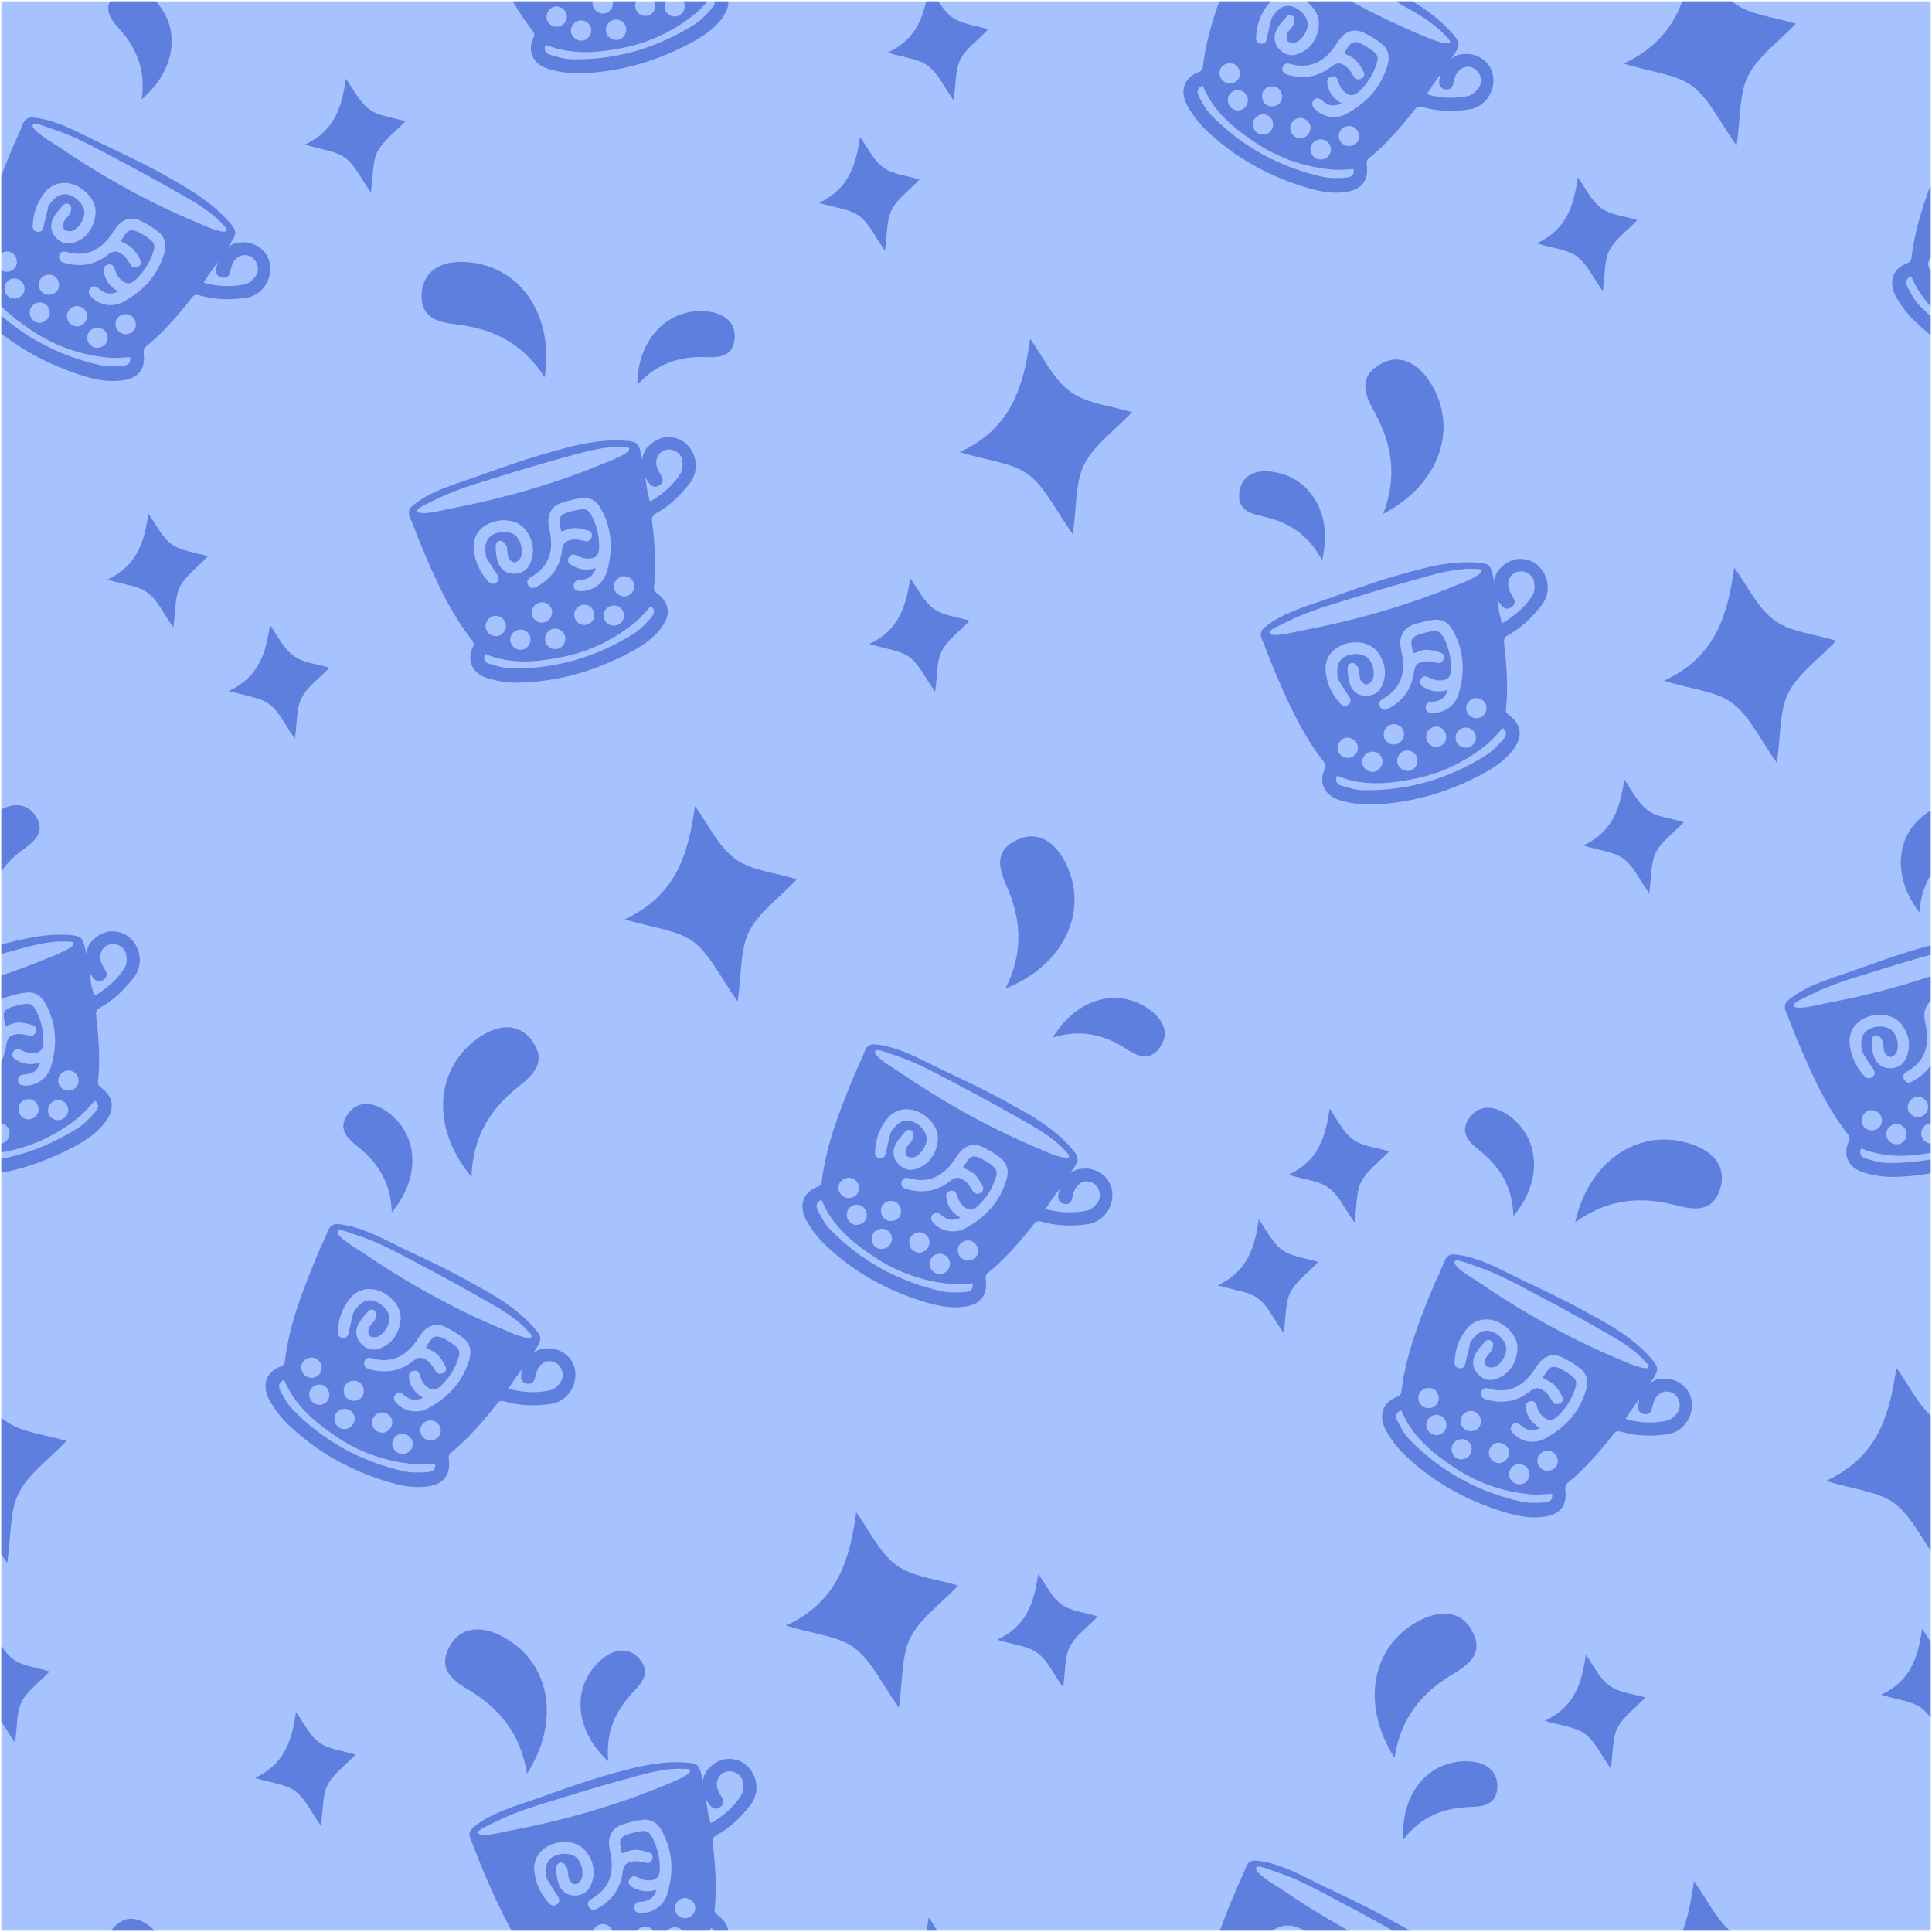 <?xml version="1.0" encoding="utf-8"?>
<!-- Generator: Adobe Illustrator 22.1.0, SVG Export Plug-In . SVG Version: 6.00 Build 0)  -->
<svg version="1.1" id="Layer_1" xmlns="http://www.w3.org/2000/svg" xmlns:xlink="http://www.w3.org/1999/xlink" x="0px" y="0px"
	 viewBox="0 0 720 720" style="enable-background:new 0 0 720 720;" xml:space="preserve">
<style type="text/css">
	.st0{clip-path:url(#SVGID_2_);fill:#A7C3FF;}
	.st1{clip-path:url(#SVGID_2_);}
	.st2{fill:#5E7FDD;}
	.st3{fill:#A7C3FF;}
	.st4{clip-path:url(#SVGID_4_);fill:#5E7FDD;}
	.st5{clip-path:url(#SVGID_4_);}
	.st6{fill:#061D87;}
	.st7{clip-path:url(#SVGID_6_);fill:#F7A4B8;}
	.st8{clip-path:url(#SVGID_6_);}
	.st9{fill:#F57689;}
	.st10{fill:#F7A4B8;}
	.st11{clip-path:url(#SVGID_8_);fill:#CED369;}
	.st12{clip-path:url(#SVGID_8_);}
	.st13{fill:#BCBC61;}
	.st14{fill:#CED369;}
</style>
<g>
	<defs>
		<rect id="SVGID_1_" x="0.5" y="0.5" width="719" height="719"/>
	</defs>
	<clipPath id="SVGID_2_">
		<use xlink:href="#SVGID_1_"  style="overflow:visible;"/>
	</clipPath>
	<rect class="st0" width="720" height="720"/>
	<g class="st1">
		<path class="st2" d="M249.2-62.9c2.4-0.1,4.7-0.1,7.1,0.1c3.6,0.3,4.3,1,5.1,4.5c0.1,0.4,0.2,0.9,0.3,1.3c0.1,0.4,0.2,0.9,0.3,1.3
			c0-0.3,0-0.6,0-0.9c0-0.2,0.1-0.5,0.2-0.7c0.2-0.7,0.5-1.4,0.9-2.1c0.4-0.7,0.9-1.2,1.5-1.7c1.1-1.2,2.6-2.1,4.1-2.6
			c2.1-0.8,4.4-0.6,6.5,0.1c3.8,1.3,6.7,5.6,6.7,9.9c0,2.6-0.8,4.9-2.4,6.9c-3.5,4.4-7.4,8.3-12.4,11c-1.2,0.7-1.6,1.4-1.5,2.8
			c1,8.4,1.6,16.7,0.7,25.1c-0.1,0.5,0.4,1.4,0.9,1.7c4.8,3.5,5.6,7.8,2.1,12.7c-3.2,4.5-7.8,7.4-12.6,9.9
			c-12.8,6.7-26.4,10.6-40.9,10.9c-3.7,0.1-7.5-0.5-11.1-1.5c-6-1.7-8.5-6.6-5.7-12.2c0.2-0.4,0.1-1.3-0.2-1.7
			c-8.7-11-14.2-23.7-19.6-36.5c-1.3-3.2-2.4-6.4-3.8-9.6c-0.8-1.9-0.5-3.3,1-4.5c7.1-5.8,16.5-8.1,25-11.2c9-3.2,18.1-6.5,27.4-9
			C235.5-60.7,242.3-62.4,249.2-62.9z M244.7-15.3c-1.1,3-2.7,4.2-5.7,4.4c-1.5,0.1-2.6,0.6-2.6,2.2c0,1.8,1.5,2,2.9,2
			c4.1-0.1,8-2.7,9.3-6.8c2.6-8.3,2.2-16.5-2.2-24.2c-1.5-2.7-4-4.1-7-3.7c-2.6,0.3-5.1,1-7.6,1.8c-2.7,0.9-4.4,2.9-4.8,5.7
			c-0.2,1.4,0.1,2.9,0.4,4.4c1.6,7.5,0.1,13.6-7,17.6c-1.1,0.6-1.7,1.6-1,2.9c0.7,1.3,1.9,1.4,3.1,0.7c5.4-2.9,8.7-7.3,9.5-13.4
			c0.4-2.7,1.1-3.8,3.9-4.2c1.3-0.2,2.8,0.1,4.1,0.4c1.4,0.4,2.4,0.3,3-1.1c0.6-1.3-0.1-2.4-1.3-2.7c-1.7-0.5-3.5-1-5.3-0.9
			c-1.5,0-3,0.8-4.6,1.3c-0.2-0.9-0.4-1.6-0.5-2.2c-0.6-2.8,0-4,2.7-4.9c1.5-0.5,3-0.8,4.5-1.1c2.6-0.4,3.4,0.1,4.7,2.5
			c1.8,3.5,2.7,7.3,2.7,11.3c0,3.2-1.2,4.5-4.4,4.5c-1.2,0-2.5-0.5-3.6-1c-1.3-0.7-2.4-0.9-3.3,0.5c-0.8,1.3-0.1,2.3,1.1,3
			C238.5-14.7,241.4-14.3,244.7-15.3z M203.8-19.3c-0.9-4.1-0.2-6.9,2.4-8.4c2.6-1.5,6.4-1.4,8.4,0.2c2,1.6,3.1,5.4,2.1,8.1
			c-0.3,0.9-1.4,1.9-2.3,2c-0.7,0.1-1.9-0.9-2.3-1.8c-0.5-1.3-0.3-2.8-0.7-4.1c-0.3-0.8-1.1-1.9-1.9-2.1c-1.3-0.3-2.2,0.7-2.2,2
			c0.1,2,0.2,4.1,0.9,5.9c0.9,2.6,2.9,4.2,5.7,4.3c2.7,0.1,5-1.1,6.1-3.5c2-4.1,1.5-8.3-1-12.1c-2.2-3.3-5.6-4.5-9.4-4.3
			c-6.4,0.4-11,4.9-10.5,10.6c0.4,4.6,2.3,8.7,5.4,12.1c0.9,1,2,1.4,3.2,0.4c1.1-1,0.8-2,0-3.2C206.4-15,205.2-17.2,203.8-19.3z
			 M203.4,16.7c-0.9,1.8-0.1,3.2,1.6,3.7c2.7,0.8,5.6,1.7,8.4,1.7c16.5,0.2,31.7-4.3,45.6-13.1c2.4-1.6,4.5-3.8,6.4-6
			c1.5-1.8,1.1-3.1-0.3-4.1c-1.8,2-3.5,4.1-5.5,5.8c-8,6.6-17.2,11.1-27.3,13.1C222.7,19.7,213,20.6,203.4,16.7z M264.7-40.3
			c0,0.1,0,0.1,0,0.1c0.5-0.1,0.9-0.3,1.4-0.6c2-1.3,3.9-2.7,5.7-4.4c1.7-1.6,3.3-3.5,4.5-5.5c0.8-1.3,0.8-3.4,0.5-5
			c-0.5-2.5-3.3-4.2-5.7-3.7c-2.5,0.4-4.2,2.6-3.9,5.5c0.2,1.4,1,2.8,1.8,4.1c0.8,1.3,0.8,2.4-0.3,3.4c-0.7,0.6-1.8,1.1-2.7,0.7
			c-0.6-0.2-1.1-0.7-1.6-1.3c-0.5-0.7-1-1.4-1.3-2.2c0,0.5,0.1,1.1,0.2,1.6c0.2,1.5,0.5,2.9,0.7,4.4
			C264.3-43.1,264.6-40.9,264.7-40.3z M211.1,5.1c-0.6-1.9-2.8-3.1-4.6-2.6c-2,0.6-3.3,2.8-2.7,4.8c0.6,2,2.8,3.1,4.8,2.5
			C210.5,9.2,211.7,7.1,211.1,5.1z M225.7,4.9c2-0.6,3.2-2.8,2.6-4.8c-0.6-1.9-2.8-3.1-4.7-2.5c-2,0.6-3.2,2.8-2.6,4.8
			C221.6,4.3,223.7,5.4,225.7,4.9z M228.6,7.4c-1.9,0.5-3.2,2.6-2.7,4.6c0.5,2,2.7,3.3,4.7,2.8c1.9-0.5,3.1-2.6,2.7-4.6
			C232.8,8.1,230.6,6.8,228.6,7.4z M254.2-12.2c-2,0.6-3.2,2.9-2.5,4.8c0.6,1.9,2.8,3,4.7,2.4c2-0.6,3.2-2.8,2.5-4.8
			C258.3-11.6,256.1-12.8,254.2-12.2z M255.1,1.4c-0.6-2.1-2.7-3.2-4.7-2.6c-2,0.6-3.1,2.6-2.6,4.6c0.5,2,2.6,3.2,4.7,2.6
			C254.4,5.4,255.6,3.3,255.1,1.4z M220.2,10.3c-0.6-2-2.8-3.2-4.8-2.5c-1.9,0.6-3.1,2.7-2.5,4.6c0.6,2,2.8,3.2,4.8,2.6
			C219.6,14.4,220.8,12.2,220.2,10.3z M241.4,5.8c2.1-0.6,3.2-2.6,2.6-4.7c-0.6-2-2.5-3.1-4.5-2.6c-2,0.6-3.2,2.4-2.7,4.5
			C237.3,5.1,239.3,6.3,241.4,5.8z M257.1-60c-0.4-0.4-1.6-0.4-2.1-0.4c-5.6-0.3-11.5,1-17,2.5c-9.3,2.5-18.6,5.2-27.9,8.1
			c-8.6,2.7-17.5,5.1-25.5,9.2c-1.1,0.6-6,2.6-6.3,3.6c-0.9,2.8,10,0,11.3-0.3c19.9-3.7,39.7-9.3,58.4-17.1
			C249-54.8,258.4-58.4,257.1-60C257.1-60,257.1-60,257.1-60z"/>
		<path class="st2" d="M226.6,164.2c2.4-0.1,4.7-0.1,7.1,0.1c3.6,0.3,4.3,1,5.1,4.5c0.1,0.4,0.2,0.9,0.3,1.3
			c0.1,0.4,0.2,0.9,0.3,1.3c0-0.3,0-0.6,0-0.9c0-0.2,0.1-0.5,0.2-0.7c0.2-0.7,0.5-1.4,0.9-2.1c0.4-0.7,0.9-1.2,1.5-1.7
			c1.1-1.2,2.6-2.1,4.1-2.6c2.1-0.8,4.4-0.6,6.5,0.1c3.8,1.3,6.7,5.6,6.7,9.9c0,2.6-0.8,4.9-2.4,6.9c-3.5,4.4-7.4,8.3-12.4,11
			c-1.2,0.7-1.6,1.4-1.5,2.8c1,8.4,1.6,16.7,0.7,25.1c-0.1,0.5,0.4,1.4,0.9,1.7c4.8,3.5,5.6,7.8,2.1,12.7c-3.2,4.5-7.8,7.4-12.6,9.9
			c-12.8,6.7-26.4,10.6-40.9,10.9c-3.7,0.1-7.5-0.5-11.1-1.5c-6-1.7-8.5-6.6-5.7-12.2c0.2-0.4,0.1-1.3-0.2-1.7
			c-8.7-11-14.2-23.7-19.6-36.5c-1.3-3.2-2.4-6.4-3.8-9.6c-0.8-1.9-0.5-3.3,1-4.5c7.1-5.8,16.5-8.1,25-11.2c9-3.2,18.1-6.5,27.4-9
			C212.8,166.3,219.7,164.6,226.6,164.2z M222.1,211.7c-1.1,3-2.7,4.2-5.7,4.4c-1.5,0.1-2.6,0.6-2.6,2.2c0,1.8,1.5,2,2.9,2
			c4.1-0.1,8-2.7,9.3-6.8c2.6-8.3,2.2-16.5-2.2-24.2c-1.5-2.7-4-4.1-7-3.7c-2.6,0.3-5.1,1-7.6,1.8c-2.7,0.9-4.4,2.9-4.8,5.7
			c-0.2,1.4,0.1,2.9,0.4,4.4c1.6,7.5,0.1,13.6-7,17.6c-1.1,0.6-1.7,1.6-1,2.9c0.7,1.3,1.9,1.4,3.1,0.7c5.4-2.9,8.7-7.3,9.5-13.4
			c0.4-2.7,1.1-3.8,3.9-4.2c1.3-0.2,2.8,0.1,4.1,0.4c1.4,0.4,2.4,0.3,3-1.1c0.6-1.3-0.1-2.4-1.3-2.7c-1.7-0.5-3.5-1-5.3-0.9
			c-1.5,0-3,0.8-4.6,1.3c-0.2-0.9-0.4-1.6-0.5-2.2c-0.6-2.8,0-4,2.7-4.9c1.5-0.5,3-0.8,4.5-1.1c2.6-0.4,3.4,0.1,4.7,2.5
			c1.8,3.5,2.7,7.3,2.7,11.3c0,3.2-1.2,4.5-4.4,4.5c-1.2,0-2.5-0.5-3.6-1c-1.3-0.7-2.4-0.9-3.3,0.5c-0.8,1.3-0.1,2.3,1.1,3
			C215.9,212.3,218.7,212.7,222.1,211.7z M181.2,207.7c-0.9-4.1-0.2-6.9,2.4-8.4c2.6-1.5,6.4-1.4,8.4,0.2c2,1.6,3.1,5.4,2.1,8.1
			c-0.3,0.9-1.4,1.9-2.3,2c-0.7,0.1-1.9-0.9-2.3-1.8c-0.5-1.3-0.3-2.8-0.7-4.1c-0.3-0.8-1.1-1.9-1.9-2.1c-1.3-0.3-2.2,0.7-2.2,2
			c0.1,2,0.2,4.1,0.9,5.9c0.9,2.6,2.9,4.2,5.7,4.3c2.7,0.1,5-1.1,6.1-3.5c2-4.1,1.5-8.3-1-12.1c-2.2-3.3-5.6-4.5-9.4-4.3
			c-6.4,0.4-11,4.9-10.5,10.6c0.4,4.6,2.3,8.7,5.4,12.1c0.9,1,2,1.4,3.2,0.4c1.1-1,0.8-2,0-3.2C183.8,212,182.5,209.9,181.2,207.7z
			 M180.8,243.7c-0.9,1.8-0.1,3.2,1.6,3.7c2.7,0.8,5.6,1.7,8.4,1.7c16.5,0.2,31.7-4.3,45.6-13.1c2.4-1.6,4.5-3.8,6.4-6
			c1.5-1.8,1.1-3.1-0.3-4.1c-1.8,2-3.5,4.1-5.5,5.8c-8,6.6-17.2,11.1-27.3,13.1C200,246.8,190.3,247.7,180.8,243.7z M242.1,186.7
			c0,0.1,0,0.1,0,0.1c0.5-0.1,0.9-0.3,1.4-0.6c2-1.3,3.9-2.7,5.7-4.4c1.7-1.6,3.3-3.5,4.5-5.5c0.8-1.3,0.8-3.4,0.5-5
			c-0.5-2.5-3.3-4.2-5.7-3.7c-2.5,0.4-4.2,2.6-3.9,5.5c0.2,1.4,1,2.8,1.8,4.1c0.8,1.3,0.8,2.4-0.3,3.4c-0.7,0.6-1.8,1.1-2.7,0.7
			c-0.6-0.2-1.1-0.7-1.6-1.3c-0.5-0.7-1-1.4-1.3-2.2c0,0.5,0.1,1.1,0.2,1.6c0.2,1.5,0.5,2.9,0.7,4.4
			C241.6,183.9,242,186.1,242.1,186.7z M188.4,232.2c-0.6-1.9-2.8-3.1-4.6-2.6c-2,0.6-3.3,2.8-2.7,4.8c0.6,2,2.8,3.1,4.8,2.5
			C187.9,236.2,189,234.1,188.4,232.2z M203,231.9c2-0.6,3.2-2.8,2.6-4.8c-0.6-1.9-2.8-3.1-4.7-2.5c-2,0.6-3.2,2.8-2.6,4.8
			C199,231.3,201,232.5,203,231.9z M205.9,234.4c-1.9,0.5-3.2,2.6-2.7,4.6c0.5,2,2.7,3.3,4.7,2.8c1.9-0.5,3.1-2.6,2.7-4.6
			C210.1,235.1,208,233.8,205.9,234.4z M231.5,214.9c-2,0.6-3.2,2.9-2.5,4.8c0.6,1.9,2.8,3,4.7,2.4c2-0.6,3.2-2.8,2.5-4.8
			C235.6,215.4,233.4,214.3,231.5,214.9z M232.4,228.4c-0.6-2.1-2.7-3.2-4.7-2.6c-2,0.6-3.1,2.6-2.6,4.6c0.5,2,2.6,3.2,4.7,2.6
			C231.8,232.4,233,230.4,232.4,228.4z M197.6,237.3c-0.6-2-2.8-3.2-4.8-2.5c-1.9,0.6-3.1,2.7-2.5,4.6c0.6,2,2.8,3.2,4.8,2.6
			C197,241.4,198.1,239.2,197.6,237.3z M218.7,232.8c2.1-0.6,3.2-2.6,2.6-4.7c-0.6-2-2.5-3.1-4.5-2.6c-2,0.6-3.2,2.4-2.7,4.5
			C214.6,232.1,216.7,233.3,218.7,232.8z M234.4,167c-0.4-0.4-1.6-0.4-2.1-0.4c-5.6-0.3-11.5,1-17,2.5c-9.3,2.5-18.6,5.2-27.9,8.1
			c-8.6,2.7-17.5,5.1-25.5,9.2c-1.1,0.6-6,2.6-6.3,3.6c-0.9,2.8,10,0,11.3-0.3c19.9-3.7,39.7-9.3,58.4-17.1
			C226.4,172.2,235.8,168.6,234.4,167C234.5,167,234.5,167,234.4,167z"/>
		<path class="st2" d="M194.6,490.4c1.8,1.6,3.5,3.3,5,5.1c2.3,2.8,2.3,3.8,0.4,6.8c-0.2,0.4-0.5,0.8-0.7,1.1
			c-0.2,0.4-0.5,0.7-0.7,1.1c0.2-0.2,0.4-0.4,0.6-0.6c0.2-0.2,0.4-0.3,0.7-0.4c0.7-0.4,1.4-0.7,2.1-0.8c0.8-0.2,1.5-0.1,2.3-0.2
			c1.6-0.1,3.3,0.4,4.8,1.1c2,1,3.6,2.7,4.5,4.7c1.7,3.7,0.8,8.7-2.3,11.8c-1.8,1.9-4,2.9-6.6,3.2c-5.6,0.7-11.1,0.6-16.6-1
			c-1.4-0.4-2.2-0.2-3,1c-5.2,6.6-10.7,13-17.3,18.3c-0.4,0.3-0.6,1.3-0.6,1.9c0.9,5.9-1.6,9.5-7.5,10.4c-5.5,0.9-10.7-0.3-15.9-1.9
			c-13.8-4.3-26.2-11.2-36.6-21.3c-2.7-2.6-5-5.7-6.8-8.9c-3-5.5-1.3-10.7,4.6-12.7c0.5-0.2,1-0.9,1.1-1.4
			c1.6-13.9,6.7-26.8,12-39.6c1.3-3.2,2.9-6.2,4.1-9.4c0.7-1.9,2-2.7,3.9-2.5c9.1,0.9,17.4,5.9,25.6,9.8c8.7,4.1,17.4,8.2,25.7,13
			C183.3,482.2,189.4,485.8,194.6,490.4z M157.8,520.9c-2.9,1.3-4.9,1-7.1-0.9c-1.1-1-2.2-1.5-3.3-0.3c-1.2,1.3-0.4,2.5,0.6,3.5
			c3,2.9,7.6,3.7,11.4,1.7c7.7-4.1,13.2-10,15.6-18.6c0.8-3,0.1-5.7-2.3-7.6c-2-1.6-4.3-3-6.6-4.1c-2.5-1.3-5.2-1.1-7.4,0.7
			c-1.1,0.9-2,2.2-2.8,3.4c-4.1,6.4-9.6,9.7-17.4,7.5c-1.2-0.4-2.4,0-2.7,1.3c-0.4,1.4,0.4,2.3,1.7,2.7c5.9,1.7,11.3,1,16.2-2.8
			c2.2-1.7,3.5-1.9,5.7-0.2c1.1,0.8,1.9,2,2.6,3.2c0.7,1.3,1.5,1.9,2.9,1.4c1.4-0.5,1.6-1.7,1-2.8c-0.8-1.6-1.8-3.2-3.1-4.4
			c-1.1-1-2.7-1.6-4.1-2.4c0.5-0.8,0.9-1.4,1.2-1.9c1.5-2.4,2.8-2.8,5.4-1.5c1.4,0.7,2.7,1.5,3.9,2.4c2.1,1.6,2.4,2.5,1.6,5
			c-1.2,3.8-3.3,7.1-6.1,9.9c-2.3,2.3-4,2.4-6.3,0.1c-0.9-0.9-1.5-2.1-1.8-3.3c-0.4-1.4-1.1-2.4-2.7-2c-1.5,0.4-1.6,1.6-1.4,2.9
			C152.9,516.9,154.7,519.2,157.8,520.9z M131.7,489.1c2.3-3.6,4.7-5.1,7.6-4.3c2.9,0.8,5.5,3.5,5.8,6.1c0.3,2.5-1.6,6-4.2,7.2
			c-0.9,0.4-2.4,0.3-3.1-0.2c-0.6-0.4-0.7-2-0.4-2.8c0.5-1.3,1.8-2.2,2.4-3.4c0.4-0.8,0.6-2.1,0.2-2.8c-0.7-1.1-2.1-1.1-2.9-0.1
			c-1.3,1.5-2.7,3-3.6,4.8c-1.2,2.4-0.9,5,1,7.1c1.8,2,4.3,2.8,6.8,1.9c4.3-1.5,6.9-4.8,7.8-9.3c0.8-3.9-0.7-7.1-3.6-9.7
			c-4.8-4.3-11.2-4.3-14.9,0.1c-2.9,3.5-4.5,7.7-4.7,12.4c-0.1,1.4,0.4,2.4,1.9,2.5c1.5,0.1,2-0.9,2.2-2.3
			C130.5,494,131.1,491.6,131.7,489.1z M105.9,514.3c-1.9,0.6-2.3,2.2-1.5,3.8c1.3,2.5,2.7,5.2,4.7,7.2c11.5,11.8,25.5,19.4,41.5,23
			c2.8,0.6,5.9,0.5,8.8,0.3c2.4-0.2,3-1.4,2.7-3.2c-2.7,0.1-5.4,0.5-8,0.2c-10.4-1-20-4.3-28.6-10.1
			C117.4,530.1,109.9,523.8,105.9,514.3z M189.6,517.3c0,0.1-0.1,0.1-0.1,0.1c0.5,0.3,0.9,0.4,1.4,0.5c2.3,0.5,4.7,0.9,7.1,0.9
			c2.4,0.1,4.8-0.2,7.1-0.7c1.5-0.4,3-1.8,3.9-3.2c1.4-2.2,0.6-5.3-1.4-6.7c-2.1-1.5-4.8-1.2-6.6,1.1c-0.9,1.1-1.3,2.7-1.6,4.2
			c-0.4,1.5-1.1,2.3-2.6,2.2c-0.9,0-2-0.5-2.4-1.4c-0.3-0.6-0.3-1.3-0.2-2c0.1-0.9,0.3-1.7,0.7-2.5c-0.3,0.4-0.6,0.8-1,1.3
			c-0.9,1.2-1.7,2.4-2.6,3.6C191.2,515,189.9,516.8,189.6,517.3z M119.5,511.5c0.9-1.7,0.2-4.1-1.5-5.1c-1.8-1-4.3-0.3-5.3,1.5
			c-1,1.8-0.2,4.2,1.7,5.2C116.3,514,118.5,513.3,119.5,511.5z M130,521.6c1.8,1,4.3,0.3,5.2-1.5c0.9-1.8,0.2-4.1-1.5-5.1
			c-1.9-1-4.2-0.3-5.2,1.5C127.6,518.4,128.2,520.7,130,521.6z M130.3,525.5c-1.7-1-4.1-0.4-5.1,1.3c-1.1,1.8-0.5,4.2,1.3,5.3
			c1.7,1,4.1,0.4,5.1-1.4C132.8,528.9,132.2,526.6,130.3,525.5z M162.2,529.8c-1.8-1-4.3-0.2-5.2,1.6c-0.9,1.8-0.1,4.1,1.7,5
			c1.8,1,4.2,0.2,5.2-1.6C164.8,533,164,530.7,162.2,529.8z M153.3,540c1.1-1.9,0.4-4.2-1.5-5.2c-1.8-1-4-0.4-5.1,1.4
			c-1.1,1.8-0.4,4.1,1.5,5.2C150,542.4,152.3,541.7,153.3,540z M122.3,521.6c1-1.8,0.3-4.2-1.6-5.2c-1.8-0.9-4-0.3-5,1.5
			c-1,1.8-0.3,4.2,1.6,5.2C119,524.1,121.4,523.4,122.3,521.6z M140.5,533.4c1.9,1.1,4.1,0.5,5.2-1.5c1-1.8,0.4-4-1.4-5
			c-1.8-1.1-4-0.5-5.1,1.3C138.1,530,138.7,532.3,140.5,533.4z M198.1,498c0-0.5-0.8-1.4-1.2-1.8c-3.7-4.2-8.9-7.5-13.8-10.3
			c-8.4-4.8-16.8-9.5-25.4-14c-8-4.2-16-8.8-24.5-11.5c-1.2-0.4-6.1-2.4-7-1.9c-2.6,1.4,7.1,7.1,8.2,7.8
			c16.7,11.4,34.6,21.5,53.3,29.2C188.7,496,197.9,500.1,198.1,498C198.1,498,198.1,498,198.1,498z"/>
		<path class="st2" d="M19.4,348.4c2.4-0.1,4.7-0.1,7.1,0.1c3.6,0.3,4.3,1,5.1,4.5c0.1,0.4,0.2,0.9,0.3,1.3c0.1,0.4,0.2,0.9,0.3,1.3
			c0-0.3,0-0.6,0-0.9c0-0.2,0.1-0.5,0.2-0.7c0.2-0.7,0.5-1.4,0.9-2.1c0.4-0.7,0.9-1.2,1.5-1.7c1.1-1.2,2.6-2.1,4.1-2.6
			c2.1-0.8,4.4-0.6,6.5,0.1c3.8,1.3,6.7,5.6,6.7,9.9c0,2.6-0.8,4.9-2.4,6.9c-3.5,4.4-7.4,8.3-12.4,11c-1.2,0.7-1.6,1.4-1.5,2.8
			c1,8.4,1.6,16.7,0.7,25.1c-0.1,0.5,0.4,1.4,0.9,1.7c4.8,3.5,5.6,7.8,2.1,12.7c-3.2,4.5-7.8,7.4-12.6,9.9
			c-12.8,6.7-26.4,10.6-40.9,10.9c-3.7,0.1-7.5-0.5-11.1-1.5c-6-1.7-8.5-6.6-5.7-12.2c0.2-0.4,0.1-1.3-0.2-1.7
			c-8.7-11-14.2-23.7-19.6-36.5c-1.3-3.2-2.4-6.4-3.8-9.6c-0.8-1.9-0.5-3.3,1-4.5c7.1-5.8,16.5-8.1,25-11.2c9-3.2,18.1-6.5,27.4-9
			C5.7,350.6,12.5,348.9,19.4,348.4z M15,396c-1.1,3-2.7,4.2-5.7,4.4c-1.5,0.1-2.6,0.6-2.6,2.2c0,1.8,1.5,2,2.9,2
			c4.1-0.1,8-2.7,9.3-6.8c2.6-8.3,2.2-16.5-2.2-24.2c-1.5-2.7-4-4.1-7-3.7c-2.6,0.3-5.1,1-7.6,1.8c-2.7,0.9-4.4,2.9-4.8,5.7
			c-0.2,1.4,0.1,2.9,0.4,4.4c1.6,7.5,0.1,13.6-7,17.6c-1.1,0.6-1.7,1.6-1,2.9c0.7,1.3,1.9,1.4,3.1,0.7c5.4-2.9,8.7-7.3,9.5-13.4
			c0.4-2.7,1.1-3.8,3.9-4.2c1.3-0.2,2.8,0.1,4.1,0.4c1.4,0.4,2.4,0.3,3-1.1c0.6-1.3-0.1-2.4-1.3-2.7c-1.7-0.5-3.5-1-5.3-0.9
			c-1.5,0-3,0.8-4.6,1.3c-0.2-0.9-0.4-1.6-0.5-2.2c-0.6-2.8,0-4,2.7-4.9c1.5-0.5,3-0.8,4.5-1.1c2.6-0.4,3.4,0.1,4.7,2.5
			c1.8,3.5,2.7,7.3,2.7,11.3c0,3.2-1.2,4.5-4.4,4.5c-1.2,0-2.5-0.5-3.6-1c-1.3-0.7-2.4-0.9-3.3,0.5c-0.8,1.3-0.1,2.3,1.1,3
			C8.7,396.6,11.6,397,15,396z M-26,392c-0.9-4.1-0.2-6.9,2.4-8.4c2.6-1.5,6.4-1.4,8.4,0.2c2,1.6,3.1,5.4,2.1,8.1
			c-0.3,0.9-1.4,1.9-2.3,2c-0.7,0.1-1.9-0.9-2.3-1.8c-0.5-1.3-0.3-2.8-0.7-4.1c-0.3-0.8-1.1-1.9-1.9-2.1c-1.3-0.3-2.2,0.7-2.2,2
			c0.1,2,0.2,4.1,0.9,5.9c0.9,2.6,2.9,4.2,5.7,4.3c2.7,0.1,5-1.1,6.1-3.5c2-4.1,1.5-8.3-1-12.1c-2.2-3.3-5.6-4.5-9.4-4.3
			c-6.4,0.4-11,4.9-10.5,10.6c0.4,4.6,2.3,8.7,5.4,12.1c0.9,1,2,1.4,3.2,0.4c1.1-1,0.8-2,0-3.2C-23.4,396.3-24.6,394.1-26,392z
			 M-26.4,428c-0.9,1.8-0.1,3.2,1.6,3.7c2.7,0.8,5.6,1.7,8.4,1.7c16.5,0.2,31.7-4.3,45.6-13.1c2.4-1.6,4.5-3.8,6.4-6
			c1.5-1.8,1.1-3.1-0.3-4.1c-1.8,2-3.5,4.1-5.5,5.8c-8,6.6-17.2,11.1-27.3,13.1C-7.1,431-16.8,431.9-26.4,428z M34.9,371
			c0,0.1,0,0.1,0,0.1c0.5-0.1,0.9-0.3,1.4-0.6c2-1.3,3.9-2.7,5.7-4.4c1.7-1.6,3.3-3.5,4.5-5.5c0.8-1.3,0.8-3.4,0.5-5
			c-0.5-2.5-3.3-4.2-5.7-3.7c-2.5,0.4-4.2,2.6-3.9,5.5c0.2,1.4,1,2.8,1.8,4.1c0.8,1.3,0.8,2.4-0.3,3.4c-0.7,0.6-1.8,1.1-2.7,0.7
			c-0.6-0.2-1.1-0.7-1.6-1.3c-0.5-0.7-1-1.4-1.3-2.2c0,0.5,0.1,1.1,0.2,1.6c0.2,1.5,0.5,2.9,0.7,4.4C34.5,368.2,34.8,370.4,34.9,371
			z M-18.7,416.4c-0.6-1.9-2.8-3.1-4.6-2.6c-2,0.6-3.3,2.8-2.7,4.8c0.6,2,2.8,3.1,4.8,2.5C-19.3,420.5-18.1,418.4-18.7,416.4z
			 M-4.1,416.2c2-0.6,3.2-2.8,2.6-4.8c-0.6-1.9-2.8-3.1-4.7-2.5c-2,0.6-3.2,2.8-2.6,4.8C-8.2,415.6-6.1,416.7-4.1,416.2z
			 M-1.2,418.7c-1.9,0.5-3.2,2.6-2.7,4.6c0.5,2,2.7,3.3,4.7,2.8c1.9-0.5,3.1-2.6,2.7-4.6C3,419.4,0.9,418.1-1.2,418.7z M24.4,399.1
			c-2,0.6-3.2,2.9-2.5,4.8c0.6,1.9,2.8,3,4.7,2.4c2-0.6,3.2-2.8,2.5-4.8C28.5,399.6,26.3,398.5,24.4,399.1z M25.3,412.7
			c-0.6-2.1-2.7-3.2-4.7-2.6c-2,0.6-3.1,2.6-2.6,4.6c0.5,2,2.6,3.2,4.7,2.6C24.7,416.7,25.8,414.6,25.3,412.7z M-9.6,421.6
			c-0.6-2-2.8-3.2-4.8-2.5c-1.9,0.6-3.1,2.7-2.5,4.6c0.6,2,2.8,3.2,4.8,2.6C-10.2,425.7-9,423.5-9.6,421.6z M11.6,417
			c2.1-0.6,3.2-2.6,2.6-4.7c-0.6-2-2.5-3.1-4.5-2.6c-2,0.6-3.2,2.4-2.7,4.5C7.5,416.4,9.5,417.6,11.6,417z M27.3,351.3
			c-0.4-0.4-1.6-0.4-2.1-0.4c-5.6-0.3-11.5,1-17,2.5c-9.3,2.5-18.6,5.2-27.9,8.1c-8.6,2.7-17.5,5.1-25.5,9.2c-1.1,0.6-6,2.6-6.3,3.6
			c-0.9,2.8,10,0,11.3-0.3c19.9-3.7,39.7-9.3,58.4-17.1C19.2,356.5,28.6,352.9,27.3,351.3C27.3,351.3,27.3,351.3,27.3,351.3z"/>
		<path class="st2" d="M610.8,501.7c1.8,1.6,3.5,3.3,5,5.1c2.3,2.8,2.3,3.8,0.4,6.8c-0.2,0.4-0.5,0.8-0.8,1.1
			c-0.2,0.4-0.5,0.7-0.7,1.1c0.2-0.2,0.4-0.4,0.6-0.6c0.2-0.2,0.4-0.3,0.7-0.4c0.7-0.4,1.4-0.7,2.1-0.8c0.8-0.2,1.5-0.1,2.3-0.2
			c1.6-0.1,3.3,0.4,4.8,1.1c2,1,3.6,2.7,4.5,4.7c1.7,3.7,0.8,8.7-2.3,11.8c-1.8,1.9-4,2.9-6.6,3.2c-5.6,0.7-11.1,0.6-16.6-1
			c-1.4-0.4-2.2-0.2-3,1c-5.2,6.6-10.7,13-17.3,18.3c-0.4,0.3-0.6,1.3-0.6,1.9c0.9,5.9-1.6,9.5-7.5,10.4c-5.5,0.9-10.7-0.3-15.9-1.9
			c-13.8-4.3-26.2-11.2-36.6-21.3c-2.7-2.6-5-5.7-6.8-8.9c-3-5.5-1.3-10.7,4.6-12.7c0.5-0.2,1-0.9,1.1-1.4
			c1.6-13.9,6.7-26.8,12-39.6c1.3-3.2,2.9-6.2,4.1-9.4c0.7-1.9,2-2.7,3.9-2.5c9.1,0.9,17.4,5.9,25.6,9.8c8.7,4.1,17.4,8.2,25.7,13
			C599.6,493.5,605.6,497.1,610.8,501.7z M574,532.2c-2.9,1.3-4.9,1-7.1-0.9c-1.1-1-2.2-1.5-3.3-0.3c-1.2,1.3-0.4,2.5,0.6,3.5
			c3,2.9,7.6,3.7,11.4,1.7c7.7-4.1,13.2-10,15.6-18.6c0.8-3,0.1-5.7-2.3-7.6c-2-1.6-4.3-3-6.6-4.1c-2.5-1.3-5.2-1.1-7.4,0.7
			c-1.1,0.9-2,2.2-2.8,3.4c-4.1,6.4-9.6,9.7-17.4,7.5c-1.2-0.4-2.4,0-2.7,1.3c-0.4,1.4,0.4,2.3,1.7,2.7c5.9,1.7,11.3,1,16.2-2.8
			c2.2-1.7,3.5-1.9,5.7-0.2c1.1,0.8,1.9,2,2.6,3.2c0.7,1.3,1.5,1.9,2.9,1.4c1.4-0.5,1.6-1.7,1-2.8c-0.8-1.6-1.8-3.2-3.1-4.4
			c-1.1-1-2.7-1.6-4.1-2.4c0.5-0.8,0.9-1.4,1.2-1.9c1.5-2.4,2.8-2.8,5.4-1.5c1.4,0.7,2.7,1.5,3.9,2.4c2.1,1.6,2.4,2.5,1.6,5
			c-1.2,3.8-3.3,7.1-6.1,9.9c-2.3,2.3-4,2.4-6.3,0.1c-0.9-0.9-1.5-2.1-1.8-3.3c-0.4-1.4-1.1-2.4-2.7-2c-1.5,0.4-1.6,1.6-1.4,2.9
			C569.2,528.2,571,530.5,574,532.2z M547.9,500.4c2.3-3.6,4.7-5.1,7.6-4.3c2.9,0.8,5.5,3.5,5.8,6.1c0.3,2.5-1.6,6-4.2,7.2
			c-0.9,0.4-2.4,0.3-3.1-0.2c-0.6-0.4-0.7-2-0.4-2.8c0.5-1.3,1.8-2.2,2.4-3.4c0.4-0.8,0.6-2.1,0.2-2.8c-0.7-1.1-2.1-1.1-2.9-0.1
			c-1.3,1.5-2.7,3-3.6,4.8c-1.2,2.4-0.9,5,1,7.1c1.8,2,4.3,2.8,6.8,1.9c4.3-1.5,6.9-4.8,7.8-9.3c0.8-3.9-0.7-7.1-3.6-9.7
			c-4.8-4.3-11.2-4.3-14.9,0.1c-2.9,3.5-4.5,7.7-4.7,12.4c-0.1,1.4,0.4,2.4,1.9,2.5c1.5,0.1,2-0.9,2.2-2.3
			C546.7,505.3,547.4,502.9,547.9,500.4z M522.2,525.6c-1.9,0.6-2.3,2.2-1.5,3.8c1.3,2.5,2.7,5.2,4.7,7.2
			c11.5,11.8,25.5,19.4,41.5,23c2.8,0.6,5.9,0.5,8.8,0.3c2.4-0.2,3-1.4,2.7-3.2c-2.7,0.1-5.4,0.5-8,0.2c-10.4-1-20-4.3-28.6-10.1
			C533.7,541.4,526.1,535.1,522.2,525.6z M605.9,528.6c0,0.1-0.1,0.1-0.1,0.1c0.5,0.3,0.9,0.4,1.4,0.5c2.3,0.5,4.7,0.9,7.1,0.9
			c2.4,0.1,4.8-0.2,7.1-0.7c1.5-0.4,3-1.8,3.9-3.2c1.4-2.2,0.6-5.3-1.4-6.7c-2.1-1.5-4.8-1.2-6.6,1.1c-0.9,1.1-1.3,2.7-1.6,4.2
			c-0.4,1.5-1.1,2.3-2.6,2.2c-0.9,0-2-0.5-2.4-1.4c-0.3-0.6-0.3-1.3-0.2-2c0.1-0.9,0.3-1.7,0.7-2.5c-0.3,0.4-0.6,0.8-1,1.3
			c-0.9,1.2-1.7,2.4-2.6,3.6C607.5,526.3,606.2,528.1,605.9,528.6z M535.8,522.8c0.9-1.7,0.2-4.1-1.5-5.1c-1.8-1-4.3-0.3-5.3,1.5
			c-1,1.8-0.2,4.2,1.7,5.2C532.5,525.3,534.8,524.6,535.8,522.8z M546.3,532.9c1.8,1,4.3,0.3,5.2-1.5c0.9-1.8,0.2-4.1-1.5-5.1
			c-1.9-1-4.2-0.3-5.2,1.5C543.8,529.7,544.5,532,546.3,532.9z M546.6,536.8c-1.7-1-4.1-0.4-5.1,1.3c-1.1,1.8-0.5,4.2,1.3,5.3
			c1.7,1,4.1,0.4,5.1-1.4C549,540.2,548.4,537.8,546.6,536.8z M578.5,541.1c-1.8-1-4.3-0.2-5.2,1.6c-0.9,1.8-0.1,4.1,1.7,5
			c1.8,1,4.2,0.2,5.2-1.6C581,544.3,580.3,542,578.5,541.1z M569.5,551.3c1.1-1.9,0.4-4.2-1.5-5.2c-1.8-1-4-0.4-5.1,1.4
			c-1.1,1.8-0.4,4.1,1.5,5.2C566.3,553.7,568.5,553,569.5,551.3z M538.6,532.9c1-1.8,0.3-4.2-1.6-5.2c-1.8-0.9-4-0.3-5,1.5
			c-1,1.8-0.3,4.2,1.6,5.2C535.3,535.4,537.6,534.7,538.6,532.9z M556.7,544.7c1.9,1.1,4.1,0.5,5.2-1.5c1-1.8,0.4-4-1.4-5
			c-1.8-1.1-4-0.5-5.1,1.3C554.3,541.3,554.9,543.6,556.7,544.7z M614.4,509.3c0-0.5-0.8-1.4-1.2-1.8c-3.7-4.2-8.9-7.5-13.8-10.3
			c-8.4-4.8-16.8-9.5-25.4-14c-8-4.2-16-8.8-24.5-11.5c-1.2-0.4-6.1-2.4-7-1.9c-2.6,1.4,7.1,7.1,8.2,7.8
			c16.7,11.4,34.6,21.5,53.3,29.2C605,507.3,614.2,511.4,614.4,509.3C614.4,509.3,614.4,509.3,614.4,509.3z"/>
		<path class="st2" d="M80.9,78.2c1.8,1.6,3.5,3.3,5,5.1c2.3,2.8,2.3,3.8,0.4,6.8c-0.2,0.4-0.5,0.8-0.7,1.1
			c-0.2,0.4-0.5,0.7-0.7,1.1c0.2-0.2,0.4-0.4,0.6-0.6c0.2-0.2,0.4-0.3,0.7-0.4c0.7-0.4,1.4-0.7,2.1-0.8c0.8-0.2,1.5-0.1,2.3-0.2
			c1.6-0.1,3.3,0.4,4.8,1.1c2,1,3.6,2.7,4.5,4.7c1.7,3.7,0.8,8.7-2.3,11.8c-1.8,1.9-4,2.9-6.6,3.2c-5.6,0.7-11.1,0.6-16.6-1
			c-1.4-0.4-2.2-0.2-3,1c-5.2,6.6-10.7,13-17.3,18.3c-0.4,0.3-0.6,1.3-0.6,1.9c0.9,5.9-1.6,9.5-7.5,10.4c-5.5,0.9-10.7-0.3-15.9-1.9
			C16.4,135.3,4,128.4-6.5,118.3c-2.7-2.6-5-5.7-6.8-8.9c-3-5.5-1.3-10.7,4.6-12.7c0.5-0.2,1-0.9,1.1-1.4c1.6-13.9,6.7-26.8,12-39.6
			c1.3-3.2,2.9-6.2,4.1-9.4c0.7-1.9,2-2.7,3.9-2.5c9.1,0.9,17.4,5.9,25.6,9.8c8.7,4.1,17.4,8.2,25.7,13C69.7,70,75.7,73.6,80.9,78.2
			z M44.1,108.6c-2.9,1.3-4.9,1-7.1-0.9c-1.1-1-2.2-1.5-3.3-0.3c-1.2,1.3-0.4,2.5,0.6,3.5c3,2.9,7.6,3.7,11.4,1.7
			c7.7-4.1,13.2-10,15.6-18.6c0.8-3,0.1-5.7-2.3-7.6c-2-1.6-4.3-3-6.6-4.1c-2.5-1.3-5.2-1.1-7.4,0.7c-1.1,0.9-2,2.2-2.8,3.4
			c-4.1,6.4-9.6,9.7-17.4,7.5c-1.2-0.4-2.4,0-2.7,1.3c-0.4,1.4,0.4,2.3,1.7,2.7c5.9,1.7,11.3,1,16.2-2.8c2.2-1.7,3.5-1.9,5.7-0.2
			c1.1,0.8,1.9,2,2.6,3.2c0.7,1.3,1.5,1.9,2.9,1.4c1.4-0.5,1.6-1.7,1-2.8c-0.8-1.6-1.8-3.2-3.1-4.4c-1.1-1-2.7-1.6-4.1-2.4
			c0.5-0.8,0.9-1.4,1.2-1.9c1.5-2.4,2.8-2.8,5.4-1.5c1.4,0.7,2.7,1.5,3.9,2.4c2.1,1.6,2.4,2.5,1.6,5c-1.2,3.8-3.3,7.1-6.1,9.9
			c-2.3,2.3-4,2.4-6.3,0.1c-0.9-0.9-1.5-2.1-1.8-3.3c-0.4-1.4-1.1-2.4-2.7-2c-1.5,0.4-1.6,1.6-1.4,2.9
			C39.3,104.7,41.1,107,44.1,108.6z M18,76.9c2.3-3.6,4.7-5.1,7.6-4.3c2.9,0.8,5.5,3.5,5.8,6.1c0.3,2.5-1.6,6-4.2,7.2
			c-0.9,0.4-2.4,0.3-3.1-0.2c-0.6-0.4-0.7-2-0.4-2.8c0.5-1.3,1.8-2.2,2.4-3.4c0.4-0.8,0.6-2.1,0.2-2.8c-0.7-1.1-2.1-1.1-2.9-0.1
			c-1.3,1.5-2.7,3-3.6,4.8c-1.2,2.4-0.9,5,1,7.1c1.8,2,4.3,2.8,6.8,1.9c4.3-1.5,6.9-4.8,7.8-9.3c0.8-3.9-0.7-7.1-3.6-9.7
			c-4.8-4.3-11.2-4.3-14.9,0.1c-2.9,3.5-4.5,7.7-4.7,12.4c-0.1,1.4,0.4,2.4,1.9,2.5c1.5,0.1,2-0.9,2.2-2.3
			C16.8,81.8,17.5,79.3,18,76.9z M-7.7,102c-1.9,0.6-2.3,2.2-1.5,3.8c1.3,2.5,2.7,5.2,4.7,7.2C7.1,124.7,21,132.4,37,136
			c2.8,0.6,5.9,0.5,8.8,0.3c2.4-0.2,3-1.4,2.7-3.2c-2.7,0.1-5.4,0.5-8,0.2c-10.4-1-20-4.3-28.6-10.1C3.8,117.8-3.8,111.6-7.7,102z
			 M76,105.1c0,0.1-0.1,0.1-0.1,0.1c0.5,0.3,0.9,0.4,1.4,0.5c2.3,0.5,4.7,0.9,7.1,0.9c2.4,0.1,4.8-0.2,7.1-0.7
			c1.5-0.4,3-1.8,3.9-3.2c1.4-2.2,0.6-5.3-1.4-6.7c-2.1-1.5-4.8-1.2-6.6,1.1c-0.9,1.1-1.3,2.7-1.6,4.2c-0.4,1.5-1.1,2.3-2.6,2.2
			c-0.9,0-2-0.5-2.4-1.4c-0.3-0.6-0.3-1.3-0.2-2c0.1-0.9,0.3-1.7,0.7-2.5c-0.3,0.4-0.6,0.8-1,1.3c-0.9,1.2-1.7,2.4-2.6,3.6
			C77.6,102.8,76.3,104.6,76,105.1z M5.9,99.3c0.9-1.7,0.2-4.1-1.5-5.1c-1.8-1-4.3-0.3-5.3,1.5c-1,1.8-0.2,4.2,1.7,5.2
			C2.6,101.8,4.9,101.1,5.9,99.3z M16.4,109.4c1.8,1,4.3,0.3,5.2-1.5c0.9-1.8,0.2-4.1-1.5-5.1c-1.9-1-4.2-0.3-5.2,1.5
			C13.9,106.1,14.6,108.4,16.4,109.4z M16.7,113.2c-1.7-1-4.1-0.4-5.1,1.3c-1.1,1.8-0.5,4.2,1.3,5.3c1.7,1,4.1,0.4,5.1-1.4
			C19.1,116.7,18.5,114.3,16.7,113.2z M48.6,117.5c-1.8-1-4.3-0.2-5.2,1.6c-0.9,1.8-0.1,4.1,1.7,5c1.8,1,4.2,0.2,5.2-1.6
			C51.1,120.8,50.4,118.5,48.6,117.5z M39.6,127.8c1.1-1.9,0.4-4.2-1.5-5.2c-1.8-1-4-0.4-5.1,1.4c-1.1,1.8-0.4,4.1,1.5,5.2
			C36.4,130.1,38.6,129.5,39.6,127.8z M8.7,109.4c1-1.8,0.3-4.2-1.6-5.2c-1.8-0.9-4-0.3-5,1.5c-1,1.8-0.3,4.2,1.6,5.2
			C5.4,111.8,7.7,111.1,8.7,109.4z M26.8,121.1c1.9,1.1,4.1,0.5,5.2-1.5c1-1.8,0.4-4-1.4-5c-1.8-1.1-4-0.5-5.1,1.3
			C24.4,117.7,25,120.1,26.8,121.1z M84.5,85.7c0-0.5-0.8-1.4-1.2-1.8c-3.7-4.2-8.9-7.5-13.8-10.3c-8.4-4.8-16.8-9.5-25.4-14
			c-8-4.2-16-8.8-24.5-11.5c-1.2-0.4-6.1-2.4-7-1.9c-2.6,1.4,7.1,7.1,8.2,7.8c16.7,11.4,34.6,21.5,53.3,29.2
			C75.1,83.7,84.3,87.9,84.5,85.7C84.5,85.8,84.5,85.8,84.5,85.7z"/>
		<path class="st2" d="M544.1,209.6c2.4-0.1,4.7-0.1,7.1,0.1c3.6,0.3,4.3,1,5.1,4.5c0.1,0.4,0.2,0.9,0.3,1.3
			c0.1,0.4,0.2,0.9,0.3,1.3c0-0.3,0-0.6,0-0.9c0-0.2,0.1-0.5,0.2-0.7c0.2-0.7,0.5-1.4,0.9-2.1c0.4-0.7,0.9-1.2,1.5-1.7
			c1.1-1.2,2.6-2.1,4.1-2.6c2.1-0.8,4.4-0.6,6.5,0.1c3.8,1.3,6.7,5.6,6.7,9.9c0,2.6-0.8,4.9-2.4,6.9c-3.5,4.4-7.4,8.3-12.4,11
			c-1.2,0.7-1.6,1.4-1.5,2.8c1,8.4,1.6,16.7,0.7,25.1c-0.1,0.5,0.4,1.4,0.9,1.7c4.8,3.5,5.6,7.8,2.1,12.7c-3.2,4.5-7.8,7.4-12.6,9.9
			c-12.8,6.7-26.4,10.6-40.9,10.9c-3.7,0.1-7.5-0.5-11.1-1.5c-6-1.7-8.5-6.6-5.7-12.2c0.2-0.4,0.1-1.3-0.2-1.7
			c-8.7-11-14.2-23.7-19.6-36.5c-1.3-3.2-2.4-6.4-3.8-9.6c-0.8-1.9-0.5-3.3,1-4.5c7.1-5.8,16.5-8.1,25-11.2c9-3.2,18.1-6.5,27.4-9
			C530.3,211.7,537.2,210,544.1,209.6z M539.6,257.1c-1.1,3-2.7,4.2-5.7,4.4c-1.5,0.1-2.6,0.6-2.6,2.2c0,1.8,1.5,2,2.9,2
			c4.1-0.1,8-2.7,9.3-6.8c2.6-8.3,2.2-16.5-2.2-24.2c-1.5-2.7-4-4.1-7-3.7c-2.6,0.3-5.1,1-7.6,1.8c-2.7,0.9-4.4,2.9-4.8,5.7
			c-0.2,1.4,0.1,2.9,0.4,4.4c1.6,7.5,0.1,13.6-7,17.6c-1.1,0.6-1.7,1.6-1,2.9c0.7,1.3,1.9,1.4,3.1,0.7c5.4-2.9,8.7-7.3,9.5-13.4
			c0.4-2.7,1.1-3.8,3.9-4.2c1.3-0.2,2.8,0.1,4.1,0.4c1.4,0.4,2.4,0.3,3-1.1c0.6-1.3-0.1-2.4-1.3-2.7c-1.7-0.5-3.5-1-5.3-0.9
			c-1.5,0-3,0.8-4.6,1.3c-0.2-0.9-0.4-1.6-0.5-2.2c-0.6-2.8,0-4,2.7-4.9c1.5-0.5,3-0.8,4.5-1.1c2.6-0.4,3.4,0.1,4.7,2.5
			c1.8,3.5,2.7,7.3,2.7,11.3c0,3.2-1.2,4.5-4.4,4.5c-1.2,0-2.5-0.5-3.6-1c-1.3-0.7-2.4-0.9-3.3,0.5c-0.8,1.3-0.1,2.3,1.1,3
			C533.4,257.8,536.3,258.1,539.6,257.1z M498.7,253.2c-0.9-4.1-0.2-6.9,2.4-8.4c2.6-1.5,6.4-1.4,8.4,0.2c2,1.6,3.1,5.4,2.1,8.1
			c-0.3,0.9-1.4,1.9-2.3,2c-0.7,0.1-1.9-0.9-2.3-1.8c-0.5-1.3-0.3-2.8-0.7-4.1c-0.3-0.8-1.1-1.9-1.9-2.1c-1.3-0.3-2.2,0.7-2.2,2
			c0.1,2,0.2,4.1,0.9,5.9c0.9,2.6,2.9,4.2,5.7,4.3c2.7,0.1,5-1.1,6.1-3.5c2-4.1,1.5-8.3-1-12.1c-2.2-3.3-5.6-4.5-9.4-4.3
			c-6.4,0.4-11,4.9-10.5,10.6c0.4,4.6,2.3,8.7,5.4,12.1c0.9,1,2,1.4,3.2,0.4c1.1-1,0.8-2,0-3.2C501.3,257.5,500,255.3,498.7,253.2z
			 M498.3,289.1c-0.9,1.8-0.1,3.2,1.6,3.7c2.7,0.8,5.6,1.7,8.4,1.7c16.5,0.2,31.7-4.3,45.6-13.1c2.4-1.6,4.5-3.8,6.4-6
			c1.5-1.8,1.1-3.1-0.3-4.1c-1.8,2-3.5,4.1-5.5,5.8c-8,6.6-17.2,11.1-27.3,13.1C517.6,292.2,507.8,293.1,498.3,289.1z M559.6,232.1
			c0,0.1,0,0.1,0,0.1c0.5-0.1,0.9-0.3,1.4-0.6c2-1.3,3.9-2.7,5.7-4.4c1.7-1.6,3.3-3.5,4.5-5.5c0.8-1.3,0.8-3.4,0.5-5
			c-0.5-2.5-3.3-4.2-5.7-3.7c-2.5,0.4-4.2,2.6-3.9,5.5c0.2,1.4,1,2.8,1.8,4.1c0.8,1.3,0.8,2.4-0.3,3.4c-0.7,0.6-1.8,1.1-2.7,0.7
			c-0.6-0.2-1.1-0.7-1.6-1.3c-0.5-0.7-1-1.4-1.3-2.2c0,0.5,0.1,1.1,0.2,1.6c0.2,1.5,0.5,2.9,0.7,4.4
			C559.1,229.4,559.5,231.6,559.6,232.1z M505.9,277.6c-0.6-1.9-2.8-3.1-4.6-2.6c-2,0.6-3.3,2.8-2.7,4.8c0.6,2,2.8,3.1,4.8,2.5
			C505.4,281.7,506.5,279.5,505.9,277.6z M520.5,277.3c2-0.6,3.2-2.8,2.6-4.8c-0.6-1.9-2.8-3.1-4.7-2.5c-2,0.6-3.2,2.8-2.6,4.8
			C516.5,276.8,518.6,277.9,520.5,277.3z M523.5,279.8c-1.9,0.5-3.2,2.6-2.7,4.6c0.5,2,2.7,3.3,4.7,2.8c1.9-0.5,3.1-2.6,2.7-4.6
			C527.6,280.5,525.5,279.3,523.5,279.8z M549.1,260.3c-2,0.6-3.2,2.9-2.5,4.8c0.6,1.9,2.8,3,4.7,2.4c2-0.6,3.2-2.8,2.5-4.8
			C553.1,260.8,551,259.7,549.1,260.3z M549.9,273.9c-0.6-2.1-2.7-3.2-4.7-2.6c-2,0.6-3.1,2.6-2.6,4.6c0.5,2,2.6,3.2,4.7,2.6
			C549.3,277.8,550.5,275.8,549.9,273.9z M515.1,282.8c-0.6-2-2.8-3.2-4.8-2.5c-1.9,0.6-3.1,2.7-2.5,4.6c0.6,2,2.8,3.2,4.8,2.6
			C514.5,286.8,515.6,284.7,515.1,282.8z M536.2,278.2c2.1-0.6,3.2-2.6,2.6-4.7c-0.6-2-2.5-3.1-4.5-2.6c-2,0.6-3.2,2.4-2.7,4.5
			C532.1,277.5,534.2,278.8,536.2,278.2z M552,212.4c-0.4-0.4-1.6-0.4-2.1-0.4c-5.6-0.3-11.5,1-17,2.5c-9.3,2.5-18.6,5.2-27.9,8.1
			c-8.6,2.7-17.5,5.1-25.5,9.2c-1.1,0.6-6,2.6-6.3,3.6c-0.9,2.8,10,0,11.3-0.3c19.9-3.7,39.7-9.3,58.4-17.1
			C543.9,217.7,553.3,214.1,552,212.4C552,212.4,552,212.4,552,212.4z"/>
		<path class="st2" d="M536.8,8c1.8,1.6,3.5,3.3,5,5.1c2.3,2.8,2.3,3.8,0.4,6.8c-0.2,0.4-0.5,0.8-0.8,1.1c-0.2,0.4-0.5,0.7-0.7,1.1
			c0.2-0.2,0.4-0.4,0.6-0.6c0.2-0.2,0.4-0.3,0.7-0.4c0.7-0.4,1.4-0.7,2.1-0.8c0.8-0.2,1.5-0.1,2.3-0.2c1.6-0.1,3.3,0.4,4.8,1.1
			c2,1,3.6,2.7,4.5,4.7c1.7,3.7,0.8,8.7-2.3,11.8c-1.8,1.9-4,2.9-6.6,3.2c-5.6,0.7-11.1,0.6-16.6-1c-1.4-0.4-2.2-0.2-3,1
			c-5.2,6.6-10.7,13-17.3,18.3c-0.4,0.3-0.6,1.3-0.6,1.9c0.9,5.9-1.6,9.5-7.5,10.4c-5.5,0.9-10.7-0.3-15.9-1.9
			c-13.8-4.3-26.2-11.2-36.6-21.3c-2.7-2.6-5-5.7-6.8-8.9c-3-5.5-1.3-10.7,4.6-12.7c0.5-0.2,1-0.9,1.1-1.4
			c1.6-13.9,6.7-26.8,12-39.6c1.3-3.2,2.9-6.2,4.1-9.4c0.7-1.9,2-2.7,3.9-2.5c9.1,0.9,17.4,5.9,25.6,9.8c8.7,4.1,17.4,8.2,25.7,13
			C525.6-0.2,531.6,3.4,536.8,8z M500,38.5c-2.9,1.3-4.9,1-7.1-0.9c-1.1-1-2.2-1.5-3.3-0.3c-1.2,1.3-0.4,2.5,0.6,3.5
			c3,2.9,7.6,3.7,11.4,1.7c7.7-4.1,13.2-10,15.6-18.6c0.8-3,0.1-5.7-2.3-7.6c-2-1.6-4.3-3-6.6-4.1c-2.5-1.3-5.2-1.1-7.4,0.7
			c-1.1,0.9-2,2.2-2.8,3.4c-4.1,6.4-9.6,9.7-17.4,7.5c-1.2-0.4-2.4,0-2.7,1.3c-0.4,1.4,0.4,2.3,1.7,2.7c5.9,1.7,11.3,1,16.2-2.8
			c2.2-1.7,3.5-1.9,5.7-0.2c1.1,0.8,1.9,2,2.6,3.2c0.7,1.3,1.5,1.9,2.9,1.4c1.4-0.5,1.6-1.7,1-2.8c-0.8-1.6-1.8-3.2-3.1-4.4
			c-1.1-1-2.7-1.6-4.1-2.4c0.5-0.8,0.9-1.4,1.2-1.9c1.5-2.4,2.8-2.8,5.4-1.5c1.4,0.7,2.7,1.5,3.9,2.4c2.1,1.6,2.4,2.5,1.6,5
			c-1.2,3.8-3.3,7.1-6.1,9.9c-2.3,2.3-4,2.4-6.3,0.1c-0.9-0.9-1.5-2.1-1.8-3.3c-0.4-1.4-1.1-2.4-2.7-2c-1.5,0.4-1.6,1.6-1.4,2.9
			C495.2,34.5,497,36.8,500,38.5z M473.9,6.7c2.3-3.6,4.7-5.1,7.6-4.3c2.9,0.8,5.5,3.5,5.8,6.1c0.3,2.5-1.6,6-4.2,7.2
			c-0.9,0.4-2.4,0.3-3.1-0.2c-0.6-0.4-0.7-2-0.4-2.8c0.5-1.3,1.8-2.2,2.4-3.4c0.4-0.8,0.6-2.1,0.2-2.8c-0.7-1.1-2.1-1.1-2.9-0.1
			c-1.3,1.5-2.7,3-3.6,4.8c-1.2,2.4-0.9,5,1,7.1c1.8,2,4.3,2.8,6.8,1.9c4.3-1.5,6.9-4.8,7.8-9.3c0.8-3.9-0.7-7.1-3.6-9.7
			C482.9-3,476.5-3,472.8,1.4c-2.9,3.5-4.5,7.7-4.7,12.4c-0.1,1.4,0.4,2.4,1.9,2.5c1.5,0.1,2-0.9,2.2-2.3
			C472.7,11.6,473.3,9.2,473.9,6.7z M448.2,31.9c-1.9,0.6-2.3,2.2-1.5,3.8c1.3,2.5,2.7,5.2,4.7,7.2c11.5,11.8,25.5,19.4,41.5,23
			c2.8,0.6,5.9,0.5,8.8,0.3c2.4-0.2,3-1.4,2.7-3.2c-2.7,0.1-5.4,0.5-8,0.2c-10.4-1-20-4.3-28.6-10.1
			C459.6,47.7,452.1,41.4,448.2,31.9z M531.8,34.9c0,0.1-0.1,0.1-0.1,0.1c0.5,0.3,0.9,0.4,1.4,0.5c2.3,0.5,4.7,0.9,7.1,0.9
			c2.4,0.1,4.8-0.2,7.1-0.7c1.5-0.4,3-1.8,3.9-3.2c1.4-2.2,0.6-5.3-1.4-6.7c-2.1-1.5-4.8-1.2-6.6,1.1c-0.9,1.1-1.3,2.7-1.6,4.2
			c-0.4,1.5-1.1,2.3-2.6,2.2c-0.9,0-2-0.5-2.4-1.4c-0.3-0.6-0.3-1.3-0.2-2c0.1-0.9,0.3-1.7,0.7-2.5c-0.3,0.4-0.6,0.8-1,1.3
			c-0.9,1.2-1.7,2.4-2.6,3.6C533.5,32.6,532.2,34.4,531.8,34.9z M461.7,29.1c0.9-1.7,0.2-4.1-1.5-5.1c-1.8-1-4.3-0.3-5.3,1.5
			c-1,1.8-0.2,4.2,1.7,5.2C458.5,31.6,460.8,30.9,461.7,29.1z M472.2,39.2c1.8,1,4.3,0.3,5.2-1.5c0.9-1.8,0.2-4.1-1.5-5.1
			c-1.9-1-4.2-0.3-5.2,1.5C469.8,36,470.5,38.3,472.2,39.2z M472.6,43.1c-1.7-1-4.1-0.4-5.1,1.3c-1.1,1.8-0.5,4.2,1.3,5.3
			c1.7,1,4.1,0.4,5.1-1.4C475,46.5,474.4,44.1,472.6,43.1z M504.5,47.4c-1.8-1-4.3-0.2-5.2,1.6c-0.9,1.8-0.1,4.1,1.7,5
			c1.8,1,4.2,0.2,5.2-1.6C507,50.6,506.2,48.3,504.5,47.4z M495.5,57.6c1.1-1.9,0.4-4.2-1.5-5.2c-1.8-1-4-0.4-5.1,1.4
			c-1.1,1.8-0.4,4.1,1.5,5.2C492.2,60,494.5,59.3,495.5,57.6z M464.6,39.2c1-1.8,0.3-4.2-1.6-5.2c-1.8-0.9-4-0.3-5,1.5
			c-1,1.8-0.3,4.2,1.6,5.2C461.3,41.7,463.6,41,464.6,39.2z M482.7,51c1.9,1.1,4.1,0.5,5.2-1.5c1-1.8,0.4-4-1.4-5
			c-1.8-1.1-4-0.5-5.1,1.3C480.3,47.6,480.9,49.9,482.7,51z M540.4,15.6c0-0.5-0.8-1.4-1.2-1.8c-3.7-4.2-8.9-7.5-13.8-10.3
			C517-1.4,508.6-6,500-10.5c-8-4.2-16-8.8-24.5-11.5c-1.2-0.4-6.1-2.4-7-1.9c-2.6,1.4,7.1,7.1,8.2,7.8
			C493.3-4.6,511.3,5.4,530,13.2C531,13.6,540.2,17.7,540.4,15.6C540.4,15.6,540.4,15.6,540.4,15.6z"/>
		<path class="st2" d="M394.8,423.4c1.8,1.6,3.5,3.3,5,5.1c2.3,2.8,2.3,3.8,0.4,6.8c-0.2,0.4-0.5,0.8-0.8,1.1
			c-0.2,0.4-0.5,0.7-0.7,1.1c0.2-0.2,0.4-0.4,0.6-0.6c0.2-0.2,0.4-0.3,0.7-0.4c0.7-0.4,1.4-0.7,2.1-0.8c0.8-0.2,1.5-0.1,2.3-0.2
			c1.6-0.1,3.3,0.4,4.8,1.1c2,1,3.6,2.7,4.5,4.7c1.7,3.7,0.8,8.7-2.3,11.8c-1.8,1.9-4,2.9-6.6,3.2c-5.6,0.7-11.1,0.6-16.6-1
			c-1.4-0.4-2.2-0.2-3,1c-5.2,6.6-10.7,13-17.3,18.3c-0.4,0.3-0.6,1.3-0.6,1.9c0.9,5.9-1.6,9.5-7.5,10.4c-5.5,0.9-10.7-0.3-15.9-1.9
			c-13.8-4.3-26.2-11.2-36.6-21.3c-2.7-2.6-5-5.7-6.8-8.9c-3-5.5-1.3-10.7,4.6-12.7c0.5-0.2,1-0.9,1.1-1.4
			c1.6-13.9,6.7-26.8,12-39.6c1.3-3.2,2.9-6.2,4.1-9.4c0.7-1.9,2-2.7,3.9-2.5c9.1,0.9,17.4,5.9,25.6,9.8c8.7,4.1,17.4,8.2,25.7,13
			C383.6,415.2,389.6,418.8,394.8,423.4z M358,453.8c-2.9,1.3-4.9,1-7.1-0.9c-1.1-1-2.2-1.5-3.3-0.3c-1.2,1.3-0.4,2.5,0.6,3.5
			c3,2.9,7.6,3.7,11.4,1.7c7.7-4.1,13.2-10,15.6-18.6c0.8-3,0.1-5.7-2.3-7.6c-2-1.6-4.3-3-6.6-4.1c-2.5-1.3-5.2-1.1-7.4,0.7
			c-1.1,0.9-2,2.2-2.8,3.4c-4.1,6.4-9.6,9.7-17.4,7.5c-1.2-0.4-2.4,0-2.7,1.3c-0.4,1.4,0.4,2.3,1.7,2.7c5.9,1.7,11.3,1,16.2-2.8
			c2.2-1.7,3.5-1.9,5.7-0.2c1.1,0.8,1.9,2,2.6,3.2c0.7,1.3,1.5,1.9,2.9,1.4c1.4-0.5,1.6-1.7,1-2.8c-0.8-1.6-1.8-3.2-3.1-4.4
			c-1.1-1-2.7-1.6-4.1-2.4c0.5-0.8,0.9-1.4,1.2-1.9c1.5-2.4,2.8-2.8,5.4-1.5c1.4,0.7,2.7,1.5,3.9,2.4c2.1,1.6,2.4,2.5,1.6,5
			c-1.2,3.8-3.3,7.1-6.1,9.9c-2.3,2.3-4,2.4-6.3,0.1c-0.9-0.9-1.5-2.1-1.8-3.3c-0.4-1.4-1.1-2.4-2.7-2c-1.5,0.4-1.6,1.6-1.4,2.9
			C353.2,449.8,355,452.1,358,453.8z M331.9,422.1c2.3-3.6,4.7-5.1,7.6-4.3c2.9,0.8,5.5,3.5,5.8,6.1c0.3,2.5-1.6,6-4.2,7.2
			c-0.9,0.4-2.4,0.3-3.1-0.2c-0.6-0.4-0.7-2-0.4-2.8c0.5-1.3,1.8-2.2,2.4-3.4c0.4-0.8,0.6-2.1,0.2-2.8c-0.7-1.1-2.1-1.1-2.9-0.1
			c-1.3,1.5-2.7,3-3.6,4.8c-1.2,2.4-0.9,5,1,7.1c1.8,2,4.3,2.8,6.8,1.9c4.3-1.5,6.9-4.8,7.8-9.3c0.8-3.9-0.7-7.1-3.6-9.7
			c-4.8-4.3-11.2-4.3-14.9,0.1c-2.9,3.5-4.5,7.7-4.7,12.4c-0.1,1.4,0.4,2.4,1.9,2.5c1.5,0.1,2-0.9,2.2-2.3
			C330.7,427,331.3,424.5,331.9,422.1z M306.2,447.2c-1.9,0.6-2.3,2.2-1.5,3.8c1.3,2.5,2.7,5.2,4.7,7.2c11.5,11.8,25.5,19.4,41.5,23
			c2.8,0.6,5.9,0.5,8.8,0.3c2.4-0.2,3-1.4,2.7-3.2c-2.7,0.1-5.4,0.5-8,0.2c-10.4-1-20-4.3-28.6-10.1
			C317.6,463,310.1,456.8,306.2,447.2z M389.8,450.3c0,0.1-0.1,0.1-0.1,0.1c0.5,0.3,0.9,0.4,1.4,0.5c2.3,0.5,4.7,0.9,7.1,0.9
			c2.4,0.1,4.8-0.2,7.1-0.7c1.5-0.4,3-1.8,3.9-3.2c1.4-2.2,0.6-5.3-1.4-6.7c-2.1-1.5-4.8-1.2-6.6,1.1c-0.9,1.1-1.3,2.7-1.6,4.2
			c-0.4,1.5-1.1,2.3-2.6,2.2c-0.9,0-2-0.5-2.4-1.4c-0.3-0.6-0.3-1.3-0.2-2c0.1-0.9,0.3-1.7,0.7-2.5c-0.3,0.4-0.6,0.8-1,1.3
			c-0.9,1.2-1.7,2.4-2.6,3.6C391.5,448,390.1,449.8,389.8,450.3z M319.7,444.5c0.9-1.7,0.2-4.1-1.5-5.1c-1.8-1-4.3-0.3-5.3,1.5
			c-1,1.8-0.2,4.2,1.7,5.2C316.5,447,318.8,446.3,319.7,444.5z M330.2,454.6c1.8,1,4.3,0.3,5.2-1.5c0.9-1.8,0.2-4.1-1.5-5.1
			c-1.9-1-4.2-0.3-5.2,1.5C327.8,451.3,328.5,453.6,330.2,454.6z M330.5,458.4c-1.7-1-4.1-0.4-5.1,1.3c-1.1,1.8-0.5,4.2,1.3,5.3
			c1.7,1,4.1,0.4,5.1-1.4C333,461.9,332.4,459.5,330.5,458.4z M362.5,462.7c-1.8-1-4.3-0.2-5.2,1.6c-0.9,1.8-0.1,4.1,1.7,5
			c1.8,1,4.2,0.2,5.2-1.6C365,466,364.2,463.7,362.5,462.7z M353.5,472.9c1.1-1.9,0.4-4.2-1.5-5.2c-1.8-1-4-0.4-5.1,1.4
			c-1.1,1.8-0.4,4.1,1.5,5.2C350.2,475.3,352.5,474.7,353.5,472.9z M322.6,454.6c1-1.8,0.3-4.2-1.6-5.2c-1.8-0.9-4-0.3-5,1.5
			c-1,1.8-0.3,4.2,1.6,5.2C319.3,457,321.6,456.3,322.6,454.6z M340.7,466.3c1.9,1.1,4.1,0.5,5.2-1.5c1-1.8,0.4-4-1.4-5
			c-1.8-1.1-4-0.5-5.1,1.3C338.3,462.9,338.9,465.3,340.7,466.3z M398.4,430.9c0-0.5-0.8-1.4-1.2-1.8c-3.7-4.2-8.9-7.5-13.8-10.3
			c-8.4-4.8-16.8-9.5-25.4-14c-8-4.2-16-8.8-24.5-11.5c-1.2-0.4-6.1-2.4-7-1.9c-2.6,1.4,7.1,7.1,8.2,7.8
			c16.7,11.4,34.6,21.5,53.3,29.2C388.9,428.9,398.2,433,398.4,430.9C398.4,430.9,398.4,430.9,398.4,430.9z"/>
		<path class="st2" d="M237.5,143.4c0.1-17.4,11.8-29,26.4-27.3c6.5,0.8,10.2,4.4,9.9,9.7c-0.4,6.9-5.2,7.5-10.6,7.3
			C253.6,132.7,245,135.2,237.5,143.4z"/>
		<path class="st2" d="M52.8,37C66.1,25.7,67.6,9.4,56.9-0.7C52.2-5.2,47-5.8,43.1-2.2c-5,4.7-2.4,8.8,1.2,12.8
			C50.8,17.8,54.4,26,52.8,37z"/>
		<path class="st2" d="M226.7,656.4c-12.9-11.8-13.7-28.2-2.7-37.8c4.9-4.3,10.1-4.7,13.8-0.9c4.8,4.9,2.1,8.9-1.7,12.7
			C229.5,637.4,225.6,645.4,226.7,656.4z"/>
		<path class="st2" d="M392.3,386.7c9-15,24.9-19,36.6-10.1c5.2,4,6.6,8.9,3.6,13.4c-3.8,5.7-8.3,3.8-12.8,0.9
			C411.5,385.6,402.8,383.4,392.3,386.7z"/>
		<path class="st2" d="M587,455.5c5.3-23.5,24.5-35.7,43.7-29c8.6,3,12.5,8.9,10.5,16c-2.6,9.2-9.3,8.6-16.5,6.7
			C611.8,445.8,599.5,446.6,587,455.5z"/>
		<path class="st2" d="M519.7,655.1c-13-20.3-8.3-42.5,9.9-51.5c8.1-4,15.1-2.7,18.8,3.8c4.7,8.3-0.4,12.6-6.8,16.4
			C530.1,630.6,522,640,519.7,655.1z"/>
		<path class="st2" d="M196.4,661c13-20.3,8.3-42.5-9.9-51.5c-8.1-4-15.1-2.7-18.8,3.8c-4.7,8.3,0.4,12.6,6.8,16.4
			C185.9,636.5,194,645.9,196.4,661z"/>
		<path class="st2" d="M175.7,438.6c-15.5-18.5-13.6-41.1,3.3-52.3c7.6-5,14.7-4.6,19.1,1.3c5.7,7.6,1.2,12.6-4.7,17.2
			C183,413,176.2,423.3,175.7,438.6z"/>
		<path class="st2" d="M374.7,368.4c22.4-8.9,31.5-29.7,22-47.6c-4.3-8-10.7-11-17.5-7.9c-8.7,4-7.1,10.5-4.1,17.3
			C380.5,342.4,381.6,354.7,374.7,368.4z"/>
		<path class="st2" d="M515.5,191.5c21.4-11.1,28.4-32.7,17.1-49.6c-5-7.5-11.8-9.9-18.2-6.2c-8.2,4.8-6,11.1-2.3,17.6
			C518.6,165.1,520.9,177.2,515.5,191.5z"/>
		<path class="st2" d="M203,140.6c3.6-23.8-9.7-42.2-30.1-43c-9.1-0.3-14.9,3.7-15.7,11.1c-0.9,9.5,5.5,11.4,12.9,12.2
			C183.5,122.5,194.7,127.8,203,140.6z"/>
		<path class="st2" d="M-4.6,340c-10.7-13.8-8.7-30.1,3.9-37.7c5.6-3.4,10.7-2.9,13.8,1.5c3.9,5.7,0.5,9.1-3.8,12.3
			C1.3,321.7-3.9,329-4.6,340z"/>
		<path class="st2" d="M523,685.5c-1.1-17.4,9.7-29.8,24.4-29.1c6.5,0.3,10.5,3.6,10.6,9c0.1,6.9-4.7,7.9-10.1,8
			C538.2,673.7,529.8,676.8,523,685.5z"/>
		<path class="st2" d="M492.7,208.8c4.2-16.9-4.1-31.1-18.7-33c-6.5-0.9-11,1.6-12,6.9c-1.3,6.8,3.2,8.6,8.4,9.7
			C479.8,194.4,487.5,199,492.7,208.8z"/>
		<path class="st2" d="M564,453.2c11.2-13.3,9.9-29.7-2.3-37.9c-5.5-3.6-10.6-3.3-13.8,0.9c-4.2,5.5-0.9,9.1,3.3,12.4
			C558.8,434.7,563.7,442.1,564,453.2z"/>
		<path class="st2" d="M146,451.8c11.2-13.3,9.9-29.7-2.3-37.9c-5.5-3.6-10.6-3.3-13.8,0.9c-4.2,5.5-0.9,9.1,3.3,12.4
			C140.8,433.3,145.7,440.7,146,451.8z"/>
		<path class="st2" d="M368.3,10.9c-4,4.2-8.3,7.2-10.4,11.3c-2,3.9-1.6,9-2.5,15.2c-3.8-5.3-5.9-10.2-9.6-12.9
			c-3.5-2.6-8.7-3-15-4.9C342,14.4,344.6,5.4,346.1-5c2.8,3.9,5,8.7,8.7,11.4C358.3,9,363.5,9.4,368.3,10.9z"/>
		<path class="st2" d="M613.2,632.6c-4,4.2-8.3,7.2-10.4,11.3c-2,3.9-1.6,9-2.5,15.2c-3.8-5.3-5.9-10.2-9.6-12.9
			c-3.5-2.6-8.7-3-15-4.9c11.2-5.2,13.8-14.2,15.3-24.6c2.8,3.9,5,8.7,8.7,11.4C603.2,630.8,608.3,631.2,613.2,632.6z"/>
		<path class="st2" d="M409.1,602.4c-4,4.2-8.3,7.2-10.4,11.3c-2,3.9-1.6,9-2.5,15.2c-3.8-5.3-5.9-10.2-9.6-12.9
			c-3.5-2.6-8.7-3-15-4.9c11.2-5.2,13.8-14.2,15.3-24.6c2.8,3.9,5,8.7,8.7,11.4C399.1,600.5,404.3,600.9,409.1,602.4z"/>
		<path class="st2" d="M77.5,207.3c-4,4.2-8.3,7.2-10.4,11.3c-2,3.9-1.6,9-2.5,15.2c-3.8-5.3-5.9-10.2-9.6-12.9
			c-3.5-2.6-8.7-3-15-4.9c11.2-5.2,13.8-14.2,15.3-24.6c2.8,3.9,5,8.7,8.7,11.4C67.5,205.4,72.6,205.8,77.5,207.3z"/>
		<path class="st2" d="M627.5,306.4c-4,4.2-8.3,7.2-10.4,11.3c-2,3.9-1.6,9-2.5,15.2c-3.8-5.3-5.9-10.2-9.6-12.9
			c-3.5-2.6-8.7-3-15-4.9c11.2-5.2,13.8-14.2,15.3-24.6c2.8,3.9,5,8.7,8.7,11.4C617.5,304.6,622.7,304.9,627.5,306.4z"/>
		<path class="st2" d="M132.5,653.9c-4,4.2-8.3,7.2-10.4,11.3c-2,3.9-1.6,9-2.5,15.2c-3.8-5.3-5.9-10.2-9.6-12.9
			c-3.5-2.6-8.7-3-15-4.9c11.2-5.2,13.8-14.2,15.3-24.6c2.8,3.9,5,8.7,8.7,11.4C122.5,652,127.7,652.4,132.5,653.9z"/>
		<path class="st2" d="M342.7,66.9c-4,4.2-8.3,7.2-10.4,11.3c-2,3.9-1.6,9-2.5,15.2c-3.8-5.3-5.9-10.2-9.6-12.9
			c-3.5-2.6-8.7-3-15-4.9c11.2-5.2,13.8-14.2,15.3-24.6c2.8,3.9,5,8.7,8.7,11.4C332.7,65,337.8,65.4,342.7,66.9z"/>
		<path class="st2" d="M357.1,590.9c-6.8,7.1-14.2,12.3-17.8,19.4c-3.4,6.7-2.8,15.5-4.3,26.1c-6.5-9.1-10.2-17.4-16.5-22.2
			c-6-4.5-14.9-5.1-25.6-8.4c19.2-8.9,23.7-24.3,26.2-42.2c4.9,6.7,8.6,15,14.9,19.6C339.9,587.7,348.7,588.3,357.1,590.9z"/>
		<path class="st2" d="M361.4,231.3c-4,4.2-8.3,7.2-10.4,11.3c-2,3.9-1.6,9-2.5,15.2c-3.8-5.3-5.9-10.2-9.6-12.9
			c-3.5-2.6-8.7-3-15-4.9c11.2-5.2,13.8-14.2,15.3-24.6c2.8,3.9,5,8.7,8.7,11.4C351.4,229.4,356.5,229.8,361.4,231.3z"/>
		<path class="st2" d="M517.7,429.1c-4,4.2-8.3,7.2-10.4,11.3c-2,3.9-1.6,9-2.5,15.2c-3.8-5.3-5.9-10.2-9.6-12.9
			c-3.5-2.6-8.7-3-15-4.9c11.2-5.2,13.8-14.2,15.3-24.6c2.8,3.9,5,8.7,8.7,11.4C507.7,427.2,512.9,427.6,517.7,429.1z"/>
		<path class="st2" d="M491.3,470.3c-4,4.2-8.3,7.2-10.4,11.3c-2,3.9-1.6,9-2.5,15.2c-3.8-5.3-5.9-10.2-9.6-12.9
			c-3.5-2.6-8.7-3-15-4.9c11.2-5.2,13.8-14.2,15.3-24.6c2.8,3.9,5,8.7,8.7,11.4C481.3,468.4,486.4,468.8,491.3,470.3z"/>
		<path class="st2" d="M610.2,82c-4,4.2-8.3,7.2-10.4,11.3c-2,3.9-1.6,9-2.5,15.2c-3.8-5.3-5.9-10.2-9.6-12.9c-3.5-2.6-8.7-3-15-4.9
			c11.2-5.2,13.8-14.2,15.3-24.6c2.8,3.9,5,8.7,8.7,11.4C600.2,80.2,605.4,80.5,610.2,82z"/>
		<path class="st2" d="M122.8,248.8c-4,4.2-8.3,7.2-10.4,11.3c-2,3.9-1.6,9-2.5,15.2c-3.8-5.3-5.9-10.2-9.6-12.9
			c-3.5-2.6-8.7-3-15-4.9c11.2-5.2,13.8-14.2,15.3-24.6c2.8,3.9,5,8.7,8.7,11.4C112.8,247,117.9,247.4,122.8,248.8z"/>
		<path class="st2" d="M151.1,45.2c-4,4.2-8.3,7.2-10.4,11.3c-2,3.9-1.6,9-2.5,15.2c-3.8-5.3-5.9-10.2-9.6-12.9
			c-3.5-2.6-8.7-3-15-4.9c11.2-5.2,13.8-14.2,15.3-24.6c2.8,3.9,5,8.7,8.7,11.4C141.1,43.3,146.2,43.7,151.1,45.2z"/>
		<path class="st2" d="M18.5,622.9c-4,4.2-8.3,7.2-10.4,11.3c-2,3.9-1.6,9-2.5,15.2c-3.8-5.3-5.9-10.2-9.6-12.9
			c-3.5-2.6-8.7-3-15-4.9c11.2-5.2,13.8-14.2,15.3-24.6c2.8,3.9,5,8.7,8.7,11.4C8.6,621,13.7,621.4,18.5,622.9z"/>
		<path class="st2" d="M421.9,153.6c-6.8,7.1-14.2,12.3-17.8,19.4c-3.4,6.7-2.8,15.5-4.3,26.1c-6.5-9.1-10.2-17.4-16.5-22.2
			c-6-4.5-14.9-5.1-25.6-8.4c19.2-8.9,23.7-24.3,26.2-42.2c4.9,6.7,8.6,15,14.9,19.6C404.8,150.4,413.6,151.1,421.9,153.6z"/>
		<path class="st2" d="M669.3,8.8c-6.8,7.1-14.2,12.3-17.8,19.4c-3.4,6.7-2.8,15.5-4.3,26.1c-6.5-9.1-10.2-17.4-16.5-22.2
			c-6-4.5-14.9-5.1-25.6-8.4c19.2-8.9,23.7-24.3,26.2-42.2c4.9,6.7,8.6,15,14.9,19.6C652.1,5.6,660.9,6.3,669.3,8.8z"/>
		<path class="st2" d="M249.2,656.8c2.4-0.1,4.7-0.1,7.1,0.1c3.6,0.3,4.3,1,5.1,4.5c0.1,0.4,0.2,0.9,0.3,1.3
			c0.1,0.4,0.2,0.9,0.3,1.3c0-0.3,0-0.6,0-0.9c0-0.2,0.1-0.5,0.2-0.7c0.2-0.7,0.5-1.4,0.9-2.1c0.4-0.7,0.9-1.2,1.5-1.7
			c1.1-1.2,2.6-2.1,4.1-2.6c2.1-0.8,4.4-0.6,6.5,0.1c3.8,1.3,6.7,5.6,6.7,9.9c0,2.6-0.8,4.9-2.4,6.9c-3.5,4.4-7.4,8.3-12.4,11
			c-1.2,0.7-1.6,1.4-1.5,2.8c1,8.4,1.6,16.7,0.7,25.1c-0.1,0.5,0.4,1.4,0.9,1.7c4.8,3.5,5.6,7.8,2.1,12.7c-3.2,4.5-7.8,7.4-12.6,9.9
			c-12.8,6.7-26.4,10.6-40.9,10.9c-3.7,0.1-7.5-0.5-11.1-1.5c-6-1.7-8.5-6.6-5.7-12.2c0.2-0.4,0.1-1.3-0.2-1.7
			c-8.7-11-14.2-23.7-19.6-36.5c-1.3-3.2-2.4-6.4-3.8-9.6c-0.8-1.9-0.5-3.3,1-4.5c7.1-5.8,16.5-8.1,25-11.2c9-3.2,18.1-6.5,27.4-9
			C235.5,658.9,242.3,657.2,249.2,656.8z M244.7,704.3c-1.1,3-2.7,4.2-5.7,4.4c-1.5,0.1-2.6,0.6-2.6,2.2c0,1.8,1.5,2,2.9,2
			c4.1-0.1,8-2.7,9.3-6.8c2.6-8.3,2.2-16.5-2.2-24.2c-1.5-2.7-4-4.1-7-3.7c-2.6,0.3-5.1,1-7.6,1.8c-2.7,0.9-4.4,2.9-4.8,5.7
			c-0.2,1.4,0.1,2.9,0.4,4.4c1.6,7.5,0.1,13.6-7,17.6c-1.1,0.6-1.7,1.6-1,2.9c0.7,1.3,1.9,1.4,3.1,0.7c5.4-2.9,8.7-7.3,9.5-13.4
			c0.4-2.7,1.1-3.8,3.9-4.2c1.3-0.2,2.8,0.1,4.1,0.4c1.4,0.4,2.4,0.3,3-1.1c0.6-1.3-0.1-2.4-1.3-2.7c-1.7-0.5-3.5-1-5.3-0.9
			c-1.5,0-3,0.8-4.6,1.3c-0.2-0.9-0.4-1.6-0.5-2.2c-0.6-2.8,0-4,2.7-4.9c1.5-0.5,3-0.8,4.5-1.1c2.6-0.4,3.4,0.1,4.7,2.5
			c1.8,3.5,2.7,7.3,2.7,11.3c0,3.2-1.2,4.5-4.4,4.5c-1.2,0-2.5-0.5-3.6-1c-1.3-0.7-2.4-0.9-3.3,0.5c-0.8,1.3-0.1,2.3,1.1,3
			C238.5,704.9,241.4,705.3,244.7,704.3z M203.8,700.3c-0.9-4.1-0.2-6.9,2.4-8.4c2.6-1.5,6.4-1.4,8.4,0.2c2,1.6,3.1,5.4,2.1,8.1
			c-0.3,0.9-1.4,1.9-2.3,2c-0.7,0.1-1.9-0.9-2.3-1.8c-0.5-1.3-0.3-2.8-0.7-4.1c-0.3-0.8-1.1-1.9-1.9-2.1c-1.3-0.3-2.2,0.7-2.2,2
			c0.1,2,0.2,4.1,0.9,5.9c0.9,2.6,2.9,4.2,5.7,4.3c2.7,0.1,5-1.1,6.1-3.5c2-4.1,1.5-8.3-1-12.1c-2.2-3.3-5.6-4.5-9.4-4.3
			c-6.4,0.4-11,4.9-10.5,10.6c0.4,4.6,2.3,8.7,5.4,12.1c0.9,1,2,1.4,3.2,0.4c1.1-1,0.8-2,0-3.2C206.4,704.6,205.2,702.4,203.8,700.3
			z M203.4,736.3c-0.9,1.8-0.1,3.2,1.6,3.7c2.7,0.8,5.6,1.7,8.4,1.7c16.5,0.2,31.7-4.3,45.6-13.1c2.4-1.6,4.5-3.8,6.4-6
			c1.5-1.8,1.1-3.1-0.3-4.1c-1.8,2-3.5,4.1-5.5,5.8c-8,6.6-17.2,11.1-27.3,13.1C222.7,739.4,213,740.3,203.4,736.3z M264.7,679.3
			c0,0.1,0,0.1,0,0.1c0.5-0.1,0.9-0.3,1.4-0.6c2-1.3,3.9-2.7,5.7-4.4c1.7-1.6,3.3-3.5,4.5-5.5c0.8-1.3,0.8-3.4,0.5-5
			c-0.5-2.5-3.3-4.2-5.7-3.7c-2.5,0.4-4.2,2.6-3.9,5.5c0.2,1.4,1,2.8,1.8,4.1c0.8,1.3,0.8,2.4-0.3,3.4c-0.7,0.6-1.8,1.1-2.7,0.7
			c-0.6-0.2-1.1-0.7-1.6-1.3c-0.5-0.7-1-1.4-1.3-2.2c0,0.5,0.1,1.1,0.2,1.6c0.2,1.5,0.5,2.9,0.7,4.4
			C264.3,676.5,264.6,678.7,264.7,679.3z M211.1,724.8c-0.6-1.9-2.8-3.1-4.6-2.6c-2,0.6-3.3,2.8-2.7,4.8c0.6,2,2.8,3.1,4.8,2.5
			C210.5,728.8,211.7,726.7,211.1,724.8z M225.7,724.5c2-0.6,3.2-2.8,2.6-4.8c-0.6-1.9-2.8-3.1-4.7-2.5c-2,0.6-3.2,2.8-2.6,4.8
			C221.6,723.9,223.7,725,225.7,724.5z M228.6,727c-1.9,0.5-3.2,2.6-2.7,4.6c0.5,2,2.7,3.3,4.7,2.8c1.9-0.5,3.1-2.6,2.7-4.6
			C232.8,727.7,230.6,726.4,228.6,727z M254.2,707.5c-2,0.6-3.2,2.9-2.5,4.8c0.6,1.9,2.8,3,4.7,2.4c2-0.6,3.2-2.8,2.5-4.8
			C258.3,708,256.1,706.9,254.2,707.5z M255.1,721c-0.6-2.1-2.7-3.2-4.7-2.6c-2,0.6-3.1,2.6-2.6,4.6c0.5,2,2.6,3.2,4.7,2.6
			C254.4,725,255.6,723,255.1,721z M220.2,729.9c-0.6-2-2.8-3.2-4.8-2.5c-1.9,0.6-3.1,2.7-2.5,4.6c0.6,2,2.8,3.2,4.8,2.6
			C219.6,734,220.8,731.8,220.2,729.9z M241.4,725.4c2.1-0.6,3.2-2.6,2.6-4.7c-0.6-2-2.5-3.1-4.5-2.6c-2,0.6-3.2,2.4-2.7,4.5
			C237.3,724.7,239.3,725.9,241.4,725.4z M257.1,659.6c-0.4-0.4-1.6-0.4-2.1-0.4c-5.6-0.3-11.5,1-17,2.5c-9.3,2.5-18.6,5.2-27.9,8.1
			c-8.6,2.7-17.5,5.1-25.5,9.2c-1.1,0.6-6,2.6-6.3,3.6c-0.9,2.8,10,0,11.3-0.3c19.9-3.7,39.7-9.3,58.4-17.1
			C249,664.8,258.4,661.2,257.1,659.6C257.1,659.6,257.1,659.6,257.1,659.6z"/>
		<path class="st2" d="M536.8,727.6c1.8,1.6,3.5,3.3,5,5.1c2.3,2.8,2.3,3.8,0.4,6.8c-0.2,0.4-0.5,0.8-0.8,1.1
			c-0.2,0.4-0.5,0.7-0.7,1.1c0.2-0.2,0.4-0.4,0.6-0.6c0.2-0.2,0.4-0.3,0.7-0.4c0.7-0.4,1.4-0.7,2.1-0.8c0.8-0.2,1.5-0.1,2.3-0.2
			c1.6-0.1,3.3,0.4,4.8,1.1c2,1,3.6,2.7,4.5,4.7c1.7,3.7,0.8,8.7-2.3,11.8c-1.8,1.9-4,2.9-6.6,3.2c-5.6,0.7-11.1,0.6-16.6-1
			c-1.4-0.4-2.2-0.2-3,1c-5.2,6.6-10.7,13-17.3,18.3c-0.4,0.3-0.6,1.3-0.6,1.9c0.9,5.9-1.6,9.5-7.5,10.4c-5.5,0.9-10.7-0.3-15.9-1.9
			c-13.8-4.3-26.2-11.2-36.6-21.3c-2.7-2.6-5-5.7-6.8-8.9c-3-5.5-1.3-10.7,4.6-12.7c0.5-0.2,1-0.9,1.1-1.4
			c1.6-13.9,6.7-26.8,12-39.6c1.3-3.2,2.9-6.2,4.1-9.4c0.7-1.9,2-2.7,3.9-2.5c9.1,0.9,17.4,5.9,25.6,9.8c8.7,4.1,17.4,8.2,25.7,13
			C525.6,719.4,531.6,723,536.8,727.6z M500,758.1c-2.9,1.3-4.9,1-7.1-0.9c-1.1-1-2.2-1.5-3.3-0.3c-1.2,1.3-0.4,2.5,0.6,3.5
			c3,2.9,7.6,3.7,11.4,1.7c7.7-4.1,13.2-10,15.6-18.6c0.8-3,0.1-5.7-2.3-7.6c-2-1.6-4.3-3-6.6-4.1c-2.5-1.3-5.2-1.1-7.4,0.7
			c-1.1,0.9-2,2.2-2.8,3.4c-4.1,6.4-9.6,9.7-17.4,7.5c-1.2-0.4-2.4,0-2.7,1.3c-0.4,1.4,0.4,2.3,1.7,2.7c5.9,1.7,11.3,1,16.2-2.8
			c2.2-1.7,3.5-1.9,5.7-0.2c1.1,0.8,1.9,2,2.6,3.2c0.7,1.3,1.5,1.9,2.9,1.4c1.4-0.5,1.6-1.7,1-2.8c-0.8-1.6-1.8-3.2-3.1-4.4
			c-1.1-1-2.7-1.6-4.1-2.4c0.5-0.8,0.9-1.4,1.2-1.9c1.5-2.4,2.8-2.8,5.4-1.5c1.4,0.7,2.7,1.5,3.9,2.4c2.1,1.6,2.4,2.5,1.6,5
			c-1.2,3.8-3.3,7.1-6.1,9.9c-2.3,2.3-4,2.4-6.3,0.1c-0.9-0.9-1.5-2.1-1.8-3.3c-0.4-1.4-1.1-2.4-2.7-2c-1.5,0.4-1.6,1.6-1.4,2.9
			C495.2,754.1,497,756.4,500,758.1z M473.9,726.3c2.3-3.6,4.7-5.1,7.6-4.3c2.9,0.8,5.5,3.5,5.8,6.1c0.3,2.5-1.6,6-4.2,7.2
			c-0.9,0.4-2.4,0.3-3.1-0.2c-0.6-0.4-0.7-2-0.4-2.8c0.5-1.3,1.8-2.2,2.4-3.4c0.4-0.8,0.6-2.1,0.2-2.8c-0.7-1.1-2.1-1.1-2.9-0.1
			c-1.3,1.5-2.7,3-3.6,4.8c-1.2,2.4-0.9,5,1,7.1c1.8,2,4.3,2.8,6.8,1.9c4.3-1.5,6.9-4.8,7.8-9.3c0.8-3.9-0.7-7.1-3.6-9.7
			c-4.8-4.3-11.2-4.3-14.9,0.1c-2.9,3.5-4.5,7.7-4.7,12.4c-0.1,1.4,0.4,2.4,1.9,2.5c1.5,0.1,2-0.9,2.2-2.3
			C472.7,731.2,473.3,728.8,473.9,726.3z M448.2,751.5c-1.9,0.6-2.3,2.2-1.5,3.8c1.3,2.5,2.7,5.2,4.7,7.2
			c11.5,11.8,25.5,19.4,41.5,23c2.8,0.6,5.9,0.5,8.8,0.3c2.4-0.2,3-1.4,2.7-3.2c-2.7,0.1-5.4,0.5-8,0.2c-10.4-1-20-4.3-28.6-10.1
			C459.6,767.3,452.1,761,448.2,751.5z M531.8,754.5c0,0.1-0.1,0.1-0.1,0.1c0.5,0.3,0.9,0.4,1.4,0.5c2.3,0.5,4.7,0.9,7.1,0.9
			c2.4,0.1,4.8-0.2,7.1-0.7c1.5-0.4,3-1.8,3.9-3.2c1.4-2.2,0.6-5.3-1.4-6.7c-2.1-1.5-4.8-1.2-6.6,1.1c-0.9,1.1-1.3,2.7-1.6,4.2
			c-0.4,1.5-1.1,2.3-2.6,2.2c-0.9,0-2-0.5-2.4-1.4c-0.3-0.6-0.3-1.3-0.2-2c0.1-0.9,0.3-1.7,0.7-2.5c-0.3,0.4-0.6,0.8-1,1.3
			c-0.9,1.2-1.7,2.4-2.6,3.6C533.5,752.2,532.2,754.1,531.8,754.5z M461.7,748.7c0.9-1.7,0.2-4.1-1.5-5.1c-1.8-1-4.3-0.3-5.3,1.5
			c-1,1.8-0.2,4.2,1.7,5.2C458.5,751.2,460.8,750.5,461.7,748.7z M472.2,758.8c1.8,1,4.3,0.3,5.2-1.5c0.9-1.8,0.2-4.1-1.5-5.1
			c-1.9-1-4.2-0.3-5.2,1.5C469.8,755.6,470.5,757.9,472.2,758.8z M472.6,762.7c-1.7-1-4.1-0.4-5.1,1.3c-1.1,1.8-0.5,4.2,1.3,5.3
			c1.7,1,4.1,0.4,5.1-1.4C475,766.1,474.4,763.8,472.6,762.7z M504.5,767c-1.8-1-4.3-0.2-5.2,1.6c-0.9,1.8-0.1,4.1,1.7,5
			c1.8,1,4.2,0.2,5.2-1.6C507,770.2,506.2,767.9,504.5,767z M495.5,777.2c1.1-1.9,0.4-4.2-1.5-5.2c-1.8-1-4-0.4-5.1,1.4
			c-1.1,1.8-0.4,4.1,1.5,5.2C492.2,779.6,494.5,779,495.5,777.2z M464.6,758.9c1-1.8,0.3-4.2-1.6-5.2c-1.8-0.9-4-0.3-5,1.5
			c-1,1.8-0.3,4.2,1.6,5.2C461.3,761.3,463.6,760.6,464.6,758.9z M482.7,770.6c1.9,1.1,4.1,0.5,5.2-1.5c1-1.8,0.4-4-1.4-5
			c-1.8-1.1-4-0.5-5.1,1.3C480.3,767.2,480.9,769.5,482.7,770.6z M540.4,735.2c0-0.5-0.8-1.4-1.2-1.8c-3.7-4.2-8.9-7.5-13.8-10.3
			c-8.4-4.8-16.8-9.5-25.4-14c-8-4.2-16-8.8-24.5-11.5c-1.2-0.4-6.1-2.4-7-1.9c-2.6,1.4,7.1,7.1,8.2,7.8
			c16.7,11.4,34.6,21.5,53.3,29.2C531,733.2,540.2,737.3,540.4,735.2C540.4,735.2,540.4,735.2,540.4,735.2z"/>
		<path class="st2" d="M52.8,756.6c13.3-11.2,14.8-27.6,4.2-37.7c-4.8-4.5-9.9-5.1-13.8-1.4c-5,4.7-2.4,8.8,1.2,12.8
			C50.8,737.4,54.4,745.6,52.8,756.6z"/>
		<path class="st2" d="M368.3,730.5c-4,4.2-8.3,7.2-10.4,11.3c-2,3.9-1.6,9-2.5,15.2c-3.8-5.3-5.9-10.2-9.6-12.9
			c-3.5-2.6-8.7-3-15-4.9c11.2-5.2,13.8-14.2,15.3-24.6c2.8,3.9,5,8.7,8.7,11.4C358.3,728.6,363.5,729,368.3,730.5z"/>
		<path class="st2" d="M669.3,728.4c-6.8,7.1-14.2,12.3-17.8,19.4c-3.4,6.7-2.8,15.5-4.3,26.1c-6.5-9.1-10.2-17.4-16.5-22.2
			c-6-4.5-14.9-5.1-25.6-8.4c19.2-8.9,23.7-24.3,26.2-42.2c4.9,6.7,8.6,15,14.9,19.6C652.1,725.2,660.9,725.9,669.3,728.4z"/>
		<path class="st2" d="M684.3,238.8c-6.8,7.1-14.2,12.3-17.8,19.4c-3.4,6.7-2.8,15.5-4.3,26.1c-6.5-9.1-10.2-17.4-16.5-22.2
			c-6-4.5-14.9-5.1-25.6-8.4c19.2-8.9,23.7-24.3,26.2-42.2c4.9,6.7,8.6,15,14.9,19.6C667.2,235.6,676,236.2,684.3,238.8z"/>
		<path class="st2" d="M24.8,537c-6.8,7.1-14.2,12.3-17.8,19.4c-3.4,6.7-2.8,15.5-4.3,26.1c-6.5-9.1-10.2-17.4-16.5-22.2
			c-6-4.5-14.9-5.1-25.6-8.4c19.2-8.9,23.7-24.3,26.2-42.2c4.9,6.7,8.6,15,14.9,19.6C7.6,533.8,16.4,534.5,24.8,537z"/>
		<path class="st2" d="M739.4,348.4c2.4-0.1,4.7-0.1,7.1,0.1c3.6,0.3,4.3,1,5.1,4.5c0.1,0.4,0.2,0.9,0.3,1.3
			c0.1,0.4,0.2,0.9,0.3,1.3c0-0.3,0-0.6,0-0.9c0-0.2,0.1-0.5,0.2-0.7c0.2-0.7,0.5-1.4,0.9-2.1c0.4-0.7,0.9-1.2,1.5-1.7
			c1.1-1.2,2.6-2.1,4.1-2.6c2.1-0.8,4.4-0.6,6.5,0.1c3.8,1.3,6.7,5.6,6.7,9.9c0,2.6-0.8,4.9-2.4,6.9c-3.5,4.4-7.4,8.3-12.4,11
			c-1.2,0.7-1.6,1.4-1.5,2.8c1,8.4,1.6,16.7,0.7,25.1c-0.1,0.5,0.4,1.4,0.9,1.7c4.8,3.5,5.6,7.8,2.1,12.7c-3.2,4.5-7.8,7.4-12.6,9.9
			c-12.8,6.7-26.4,10.6-40.9,10.9c-3.7,0.1-7.5-0.5-11.1-1.5c-6-1.7-8.5-6.6-5.7-12.2c0.2-0.4,0.1-1.3-0.2-1.7
			c-8.7-11-14.2-23.7-19.6-36.5c-1.3-3.2-2.4-6.4-3.8-9.6c-0.8-1.9-0.5-3.3,1-4.5c7.1-5.8,16.5-8.1,25-11.2c9-3.2,18.1-6.5,27.4-9
			C725.6,350.6,732.5,348.9,739.4,348.4z M734.9,396c-1.1,3-2.7,4.2-5.7,4.4c-1.5,0.1-2.6,0.6-2.6,2.2c0,1.8,1.5,2,2.9,2
			c4.1-0.1,8-2.7,9.3-6.8c2.6-8.3,2.2-16.5-2.2-24.2c-1.5-2.7-4-4.1-7-3.7c-2.6,0.3-5.1,1-7.6,1.8c-2.7,0.9-4.4,2.9-4.8,5.7
			c-0.2,1.4,0.1,2.9,0.4,4.4c1.6,7.5,0.1,13.6-7,17.6c-1.1,0.6-1.7,1.6-1,2.9c0.7,1.3,1.9,1.4,3.1,0.7c5.4-2.9,8.7-7.3,9.5-13.4
			c0.4-2.7,1.1-3.8,3.9-4.2c1.3-0.2,2.8,0.1,4.1,0.4c1.4,0.4,2.4,0.3,3-1.1c0.6-1.3-0.1-2.4-1.3-2.7c-1.7-0.5-3.5-1-5.3-0.9
			c-1.5,0-3,0.8-4.6,1.3c-0.2-0.9-0.4-1.6-0.5-2.2c-0.6-2.8,0-4,2.7-4.9c1.5-0.5,3-0.8,4.5-1.1c2.6-0.4,3.4,0.1,4.7,2.5
			c1.8,3.5,2.7,7.3,2.7,11.3c0,3.2-1.2,4.5-4.4,4.5c-1.2,0-2.5-0.5-3.6-1c-1.3-0.7-2.4-0.9-3.3,0.5c-0.8,1.3-0.1,2.3,1.1,3
			C728.7,396.6,731.6,397,734.9,396z M694,392c-0.9-4.1-0.2-6.9,2.4-8.4c2.6-1.5,6.4-1.4,8.4,0.2c2,1.6,3.1,5.4,2.1,8.1
			c-0.3,0.9-1.4,1.9-2.3,2c-0.7,0.1-1.9-0.9-2.3-1.8c-0.5-1.3-0.3-2.8-0.7-4.1c-0.3-0.8-1.1-1.9-1.9-2.1c-1.3-0.3-2.2,0.7-2.2,2
			c0.1,2,0.2,4.1,0.9,5.9c0.9,2.6,2.9,4.2,5.7,4.3c2.7,0.1,5-1.1,6.1-3.5c2-4.1,1.5-8.3-1-12.1c-2.2-3.3-5.6-4.5-9.4-4.3
			c-6.4,0.4-11,4.9-10.5,10.6c0.4,4.6,2.3,8.7,5.4,12.1c0.9,1,2,1.4,3.2,0.4c1.1-1,0.8-2,0-3.2C696.6,396.3,695.3,394.1,694,392z
			 M693.6,428c-0.9,1.8-0.1,3.2,1.6,3.7c2.7,0.8,5.6,1.7,8.4,1.7c16.5,0.2,31.7-4.3,45.6-13.1c2.4-1.6,4.5-3.8,6.4-6
			c1.5-1.8,1.1-3.1-0.3-4.1c-1.8,2-3.5,4.1-5.5,5.8c-8,6.6-17.2,11.1-27.3,13.1C712.9,431,703.2,431.9,693.6,428z M754.9,371
			c0,0.1,0,0.1,0,0.1c0.5-0.1,0.9-0.3,1.4-0.6c2-1.3,3.9-2.7,5.7-4.4c1.7-1.6,3.3-3.5,4.5-5.5c0.8-1.3,0.8-3.4,0.5-5
			c-0.5-2.5-3.3-4.2-5.7-3.7c-2.5,0.4-4.2,2.6-3.9,5.5c0.2,1.4,1,2.8,1.8,4.1c0.8,1.3,0.8,2.4-0.3,3.4c-0.7,0.6-1.8,1.1-2.7,0.7
			c-0.6-0.2-1.1-0.7-1.6-1.3c-0.5-0.7-1-1.4-1.3-2.2c0,0.5,0.1,1.1,0.2,1.6c0.2,1.5,0.5,2.9,0.7,4.4
			C754.4,368.2,754.8,370.4,754.9,371z M701.2,416.4c-0.6-1.9-2.8-3.1-4.6-2.6c-2,0.6-3.3,2.8-2.7,4.8c0.6,2,2.8,3.1,4.8,2.5
			C700.7,420.5,701.8,418.4,701.2,416.4z M715.8,416.2c2-0.6,3.2-2.8,2.6-4.8c-0.6-1.9-2.8-3.1-4.7-2.5c-2,0.6-3.2,2.8-2.6,4.8
			C711.8,415.6,713.9,416.7,715.8,416.2z M718.8,418.7c-1.9,0.5-3.2,2.6-2.7,4.6c0.5,2,2.7,3.3,4.7,2.8c1.9-0.5,3.1-2.6,2.7-4.6
			C722.9,419.4,720.8,418.1,718.8,418.7z M744.4,399.1c-2,0.6-3.2,2.9-2.5,4.8c0.6,1.9,2.8,3,4.7,2.4c2-0.6,3.2-2.8,2.5-4.8
			C748.5,399.6,746.3,398.5,744.4,399.1z M745.3,412.7c-0.6-2.1-2.7-3.2-4.7-2.6c-2,0.6-3.1,2.6-2.6,4.6c0.5,2,2.6,3.2,4.7,2.6
			C744.6,416.7,745.8,414.6,745.3,412.7z M710.4,421.6c-0.6-2-2.8-3.2-4.8-2.5c-1.9,0.6-3.1,2.7-2.5,4.6c0.6,2,2.8,3.2,4.8,2.6
			C709.8,425.7,711,423.5,710.4,421.6z M731.5,417c2.1-0.6,3.2-2.6,2.6-4.7c-0.6-2-2.5-3.1-4.5-2.6c-2,0.6-3.2,2.4-2.7,4.5
			C727.4,416.4,729.5,417.6,731.5,417z M747.3,351.3c-0.4-0.4-1.6-0.4-2.1-0.4c-5.6-0.3-11.5,1-17,2.5c-9.3,2.5-18.6,5.2-27.9,8.1
			c-8.6,2.7-17.5,5.1-25.5,9.2c-1.1,0.6-6,2.6-6.3,3.6c-0.9,2.8,10,0,11.3-0.3c19.9-3.7,39.7-9.3,58.4-17.1
			C739.2,356.5,748.6,352.9,747.3,351.3C747.3,351.3,747.3,351.3,747.3,351.3z"/>
		<path class="st2" d="M800.9,79.2c1.8,1.6,3.5,3.3,5,5.1c2.3,2.8,2.3,3.8,0.4,6.8c-0.2,0.4-0.5,0.8-0.8,1.1
			c-0.2,0.4-0.5,0.7-0.7,1.1c0.2-0.2,0.4-0.4,0.6-0.6c0.2-0.2,0.4-0.3,0.7-0.4c0.7-0.4,1.4-0.7,2.1-0.8c0.8-0.2,1.5-0.1,2.3-0.2
			c1.6-0.1,3.3,0.4,4.8,1.1c2,1,3.6,2.7,4.5,4.7c1.7,3.7,0.8,8.7-2.3,11.8c-1.8,1.9-4,2.9-6.6,3.2c-5.6,0.7-11.1,0.6-16.6-1
			c-1.4-0.4-2.2-0.2-3,1c-5.2,6.6-10.7,13-17.3,18.3c-0.4,0.3-0.6,1.3-0.6,1.9c0.9,5.9-1.6,9.5-7.5,10.4c-5.5,0.9-10.7-0.3-15.9-1.9
			c-13.8-4.3-26.2-11.2-36.6-21.3c-2.7-2.6-5-5.7-6.8-8.9c-3-5.5-1.3-10.7,4.6-12.7c0.5-0.2,1-0.9,1.1-1.4
			c1.6-13.9,6.7-26.8,12-39.6c1.3-3.2,2.9-6.2,4.1-9.4c0.7-1.9,2-2.7,3.9-2.5c9.1,0.9,17.4,5.9,25.6,9.8c8.7,4.1,17.4,8.2,25.7,13
			C789.6,71,795.7,74.6,800.9,79.2z M764.1,109.6c-2.9,1.3-4.9,1-7.1-0.9c-1.1-1-2.2-1.5-3.3-0.3c-1.2,1.3-0.4,2.5,0.6,3.5
			c3,2.9,7.6,3.7,11.4,1.7c7.7-4.1,13.2-10,15.6-18.6c0.8-3,0.1-5.7-2.3-7.6c-2-1.6-4.3-3-6.6-4.1c-2.5-1.3-5.2-1.1-7.4,0.7
			c-1.1,0.9-2,2.2-2.8,3.4c-4.1,6.4-9.6,9.7-17.4,7.5c-1.2-0.4-2.4,0-2.7,1.3c-0.4,1.4,0.4,2.3,1.7,2.7c5.9,1.7,11.3,1,16.2-2.8
			c2.2-1.7,3.5-1.9,5.7-0.2c1.1,0.8,1.9,2,2.6,3.2c0.7,1.3,1.5,1.9,2.9,1.4c1.4-0.5,1.6-1.7,1-2.8c-0.8-1.6-1.8-3.2-3.1-4.4
			c-1.1-1-2.7-1.6-4.1-2.4c0.5-0.8,0.9-1.4,1.2-1.9c1.5-2.4,2.8-2.8,5.4-1.5c1.4,0.7,2.7,1.5,3.9,2.4c2.1,1.6,2.4,2.5,1.6,5
			c-1.2,3.8-3.3,7.1-6.1,9.9c-2.3,2.3-4,2.4-6.3,0.1c-0.9-0.9-1.5-2.1-1.8-3.3c-0.4-1.4-1.1-2.4-2.7-2c-1.5,0.4-1.6,1.6-1.4,2.9
			C759.3,105.7,761,108,764.1,109.6z M738,77.9c2.3-3.6,4.7-5.1,7.6-4.3c2.9,0.8,5.5,3.5,5.8,6.1c0.3,2.5-1.6,6-4.2,7.2
			c-0.9,0.4-2.4,0.3-3.1-0.2c-0.6-0.4-0.7-2-0.4-2.8c0.5-1.3,1.8-2.2,2.4-3.4c0.4-0.8,0.6-2.1,0.2-2.8c-0.7-1.1-2.1-1.1-2.9-0.1
			c-1.3,1.5-2.7,3-3.6,4.8c-1.2,2.4-0.9,5,1,7.1c1.8,2,4.3,2.8,6.8,1.9c4.3-1.5,6.9-4.8,7.8-9.3c0.8-3.9-0.7-7.1-3.6-9.7
			c-4.8-4.3-11.2-4.3-14.9,0.1c-2.9,3.5-4.5,7.7-4.7,12.4c-0.1,1.4,0.4,2.4,1.9,2.5c1.5,0.1,2-0.9,2.2-2.3
			C736.8,82.8,737.4,80.3,738,77.9z M712.3,103c-1.9,0.6-2.3,2.2-1.5,3.8c1.3,2.5,2.7,5.2,4.7,7.2c11.5,11.8,25.5,19.4,41.5,23
			c2.8,0.6,5.9,0.5,8.8,0.3c2.4-0.2,3-1.4,2.7-3.2c-2.7,0.1-5.4,0.5-8,0.2c-10.4-1-20-4.3-28.6-10.1
			C723.7,118.8,716.2,112.6,712.3,103z M795.9,106.1c0,0.1-0.1,0.1-0.1,0.1c0.5,0.3,0.9,0.4,1.4,0.5c2.3,0.5,4.7,0.9,7.1,0.9
			c2.4,0.1,4.8-0.2,7.1-0.7c1.5-0.4,3-1.8,3.9-3.2c1.4-2.2,0.6-5.3-1.4-6.7c-2.1-1.5-4.8-1.2-6.6,1.1c-0.9,1.1-1.3,2.7-1.6,4.2
			c-0.4,1.5-1.1,2.3-2.6,2.2c-0.9,0-2-0.5-2.4-1.4c-0.3-0.6-0.3-1.3-0.2-2c0.1-0.9,0.3-1.7,0.7-2.5c-0.3,0.4-0.6,0.8-1,1.3
			c-0.9,1.2-1.7,2.4-2.6,3.6C797.5,103.8,796.2,105.6,795.9,106.1z M725.8,100.3c0.9-1.7,0.2-4.1-1.5-5.1c-1.8-1-4.3-0.3-5.3,1.5
			c-1,1.8-0.2,4.2,1.7,5.2C722.6,102.8,724.9,102.1,725.8,100.3z M736.3,110.4c1.8,1,4.3,0.3,5.2-1.5c0.9-1.8,0.2-4.1-1.5-5.1
			c-1.9-1-4.2-0.3-5.2,1.5C733.9,107.1,734.6,109.4,736.3,110.4z M736.6,114.2c-1.7-1-4.1-0.4-5.1,1.3c-1.1,1.8-0.5,4.2,1.3,5.3
			c1.7,1,4.1,0.4,5.1-1.4C739.1,117.7,738.5,115.3,736.6,114.2z M768.6,118.5c-1.8-1-4.3-0.2-5.2,1.6c-0.9,1.8-0.1,4.1,1.7,5
			c1.8,1,4.2,0.2,5.2-1.6C771.1,121.8,770.3,119.5,768.6,118.5z M759.6,128.8c1.1-1.9,0.4-4.2-1.5-5.2c-1.8-1-4-0.4-5.1,1.4
			c-1.1,1.8-0.4,4.1,1.5,5.2C756.3,131.1,758.6,130.5,759.6,128.8z M728.7,110.4c1-1.8,0.3-4.2-1.6-5.2c-1.8-0.9-4-0.3-5,1.5
			c-1,1.8-0.3,4.2,1.6,5.2C725.4,112.8,727.7,112.1,728.7,110.4z M746.8,122.1c1.9,1.1,4.1,0.5,5.2-1.5c1-1.8,0.4-4-1.4-5
			c-1.8-1.1-4-0.5-5.1,1.3C744.4,118.7,745,121.1,746.8,122.1z M804.5,86.7c0-0.5-0.8-1.4-1.2-1.8c-3.7-4.2-8.9-7.5-13.8-10.3
			c-8.4-4.8-16.8-9.5-25.4-14c-8-4.2-16-8.8-24.5-11.5c-1.2-0.4-6.1-2.4-7-1.9c-2.6,1.4,7.1,7.1,8.2,7.8
			c16.7,11.4,34.6,21.5,53.3,29.2C795,84.7,804.2,88.9,804.5,86.7C804.5,86.8,804.5,86.8,804.5,86.7z"/>
		<path class="st2" d="M715.3,340c-10.7-13.8-8.7-30.1,3.9-37.7c5.6-3.4,10.7-2.9,13.8,1.5c3.9,5.7,0.5,9.1-3.8,12.3
			C721.3,321.7,716.1,329,715.3,340z"/>
		<path class="st2" d="M738.5,622.9c-4,4.2-8.3,7.2-10.4,11.3c-2,3.9-1.6,9-2.5,15.2c-3.8-5.3-5.9-10.2-9.6-12.9
			c-3.5-2.6-8.7-3-15-4.9c11.2-5.2,13.8-14.2,15.3-24.6c2.8,3.9,5,8.7,8.7,11.4C728.5,621,733.7,621.4,738.5,622.9z"/>
		<path class="st2" d="M744.7,537c-6.8,7.1-14.2,12.3-17.8,19.4c-3.4,6.7-2.8,15.5-4.3,26.1c-6.5-9.1-10.2-17.4-16.5-22.2
			c-6-4.5-14.9-5.1-25.6-8.4c19.2-8.9,23.7-24.3,26.2-42.2c4.9,6.7,8.6,15,14.9,19.6C727.6,533.8,736.4,534.5,744.7,537z"/>
		<path class="st2" d="M297,327.7c-6.8,7.1-14.2,12.3-17.8,19.4c-3.4,6.7-2.8,15.5-4.3,26.1c-6.5-9.1-10.2-17.4-16.5-22.2
			c-6-4.5-14.9-5.1-25.6-8.4c19.2-8.9,23.7-24.3,26.2-42.2c4.9,6.7,8.6,15,14.9,19.6C279.9,324.5,288.7,325.1,297,327.7z"/>
	</g>
</g>
</svg>
